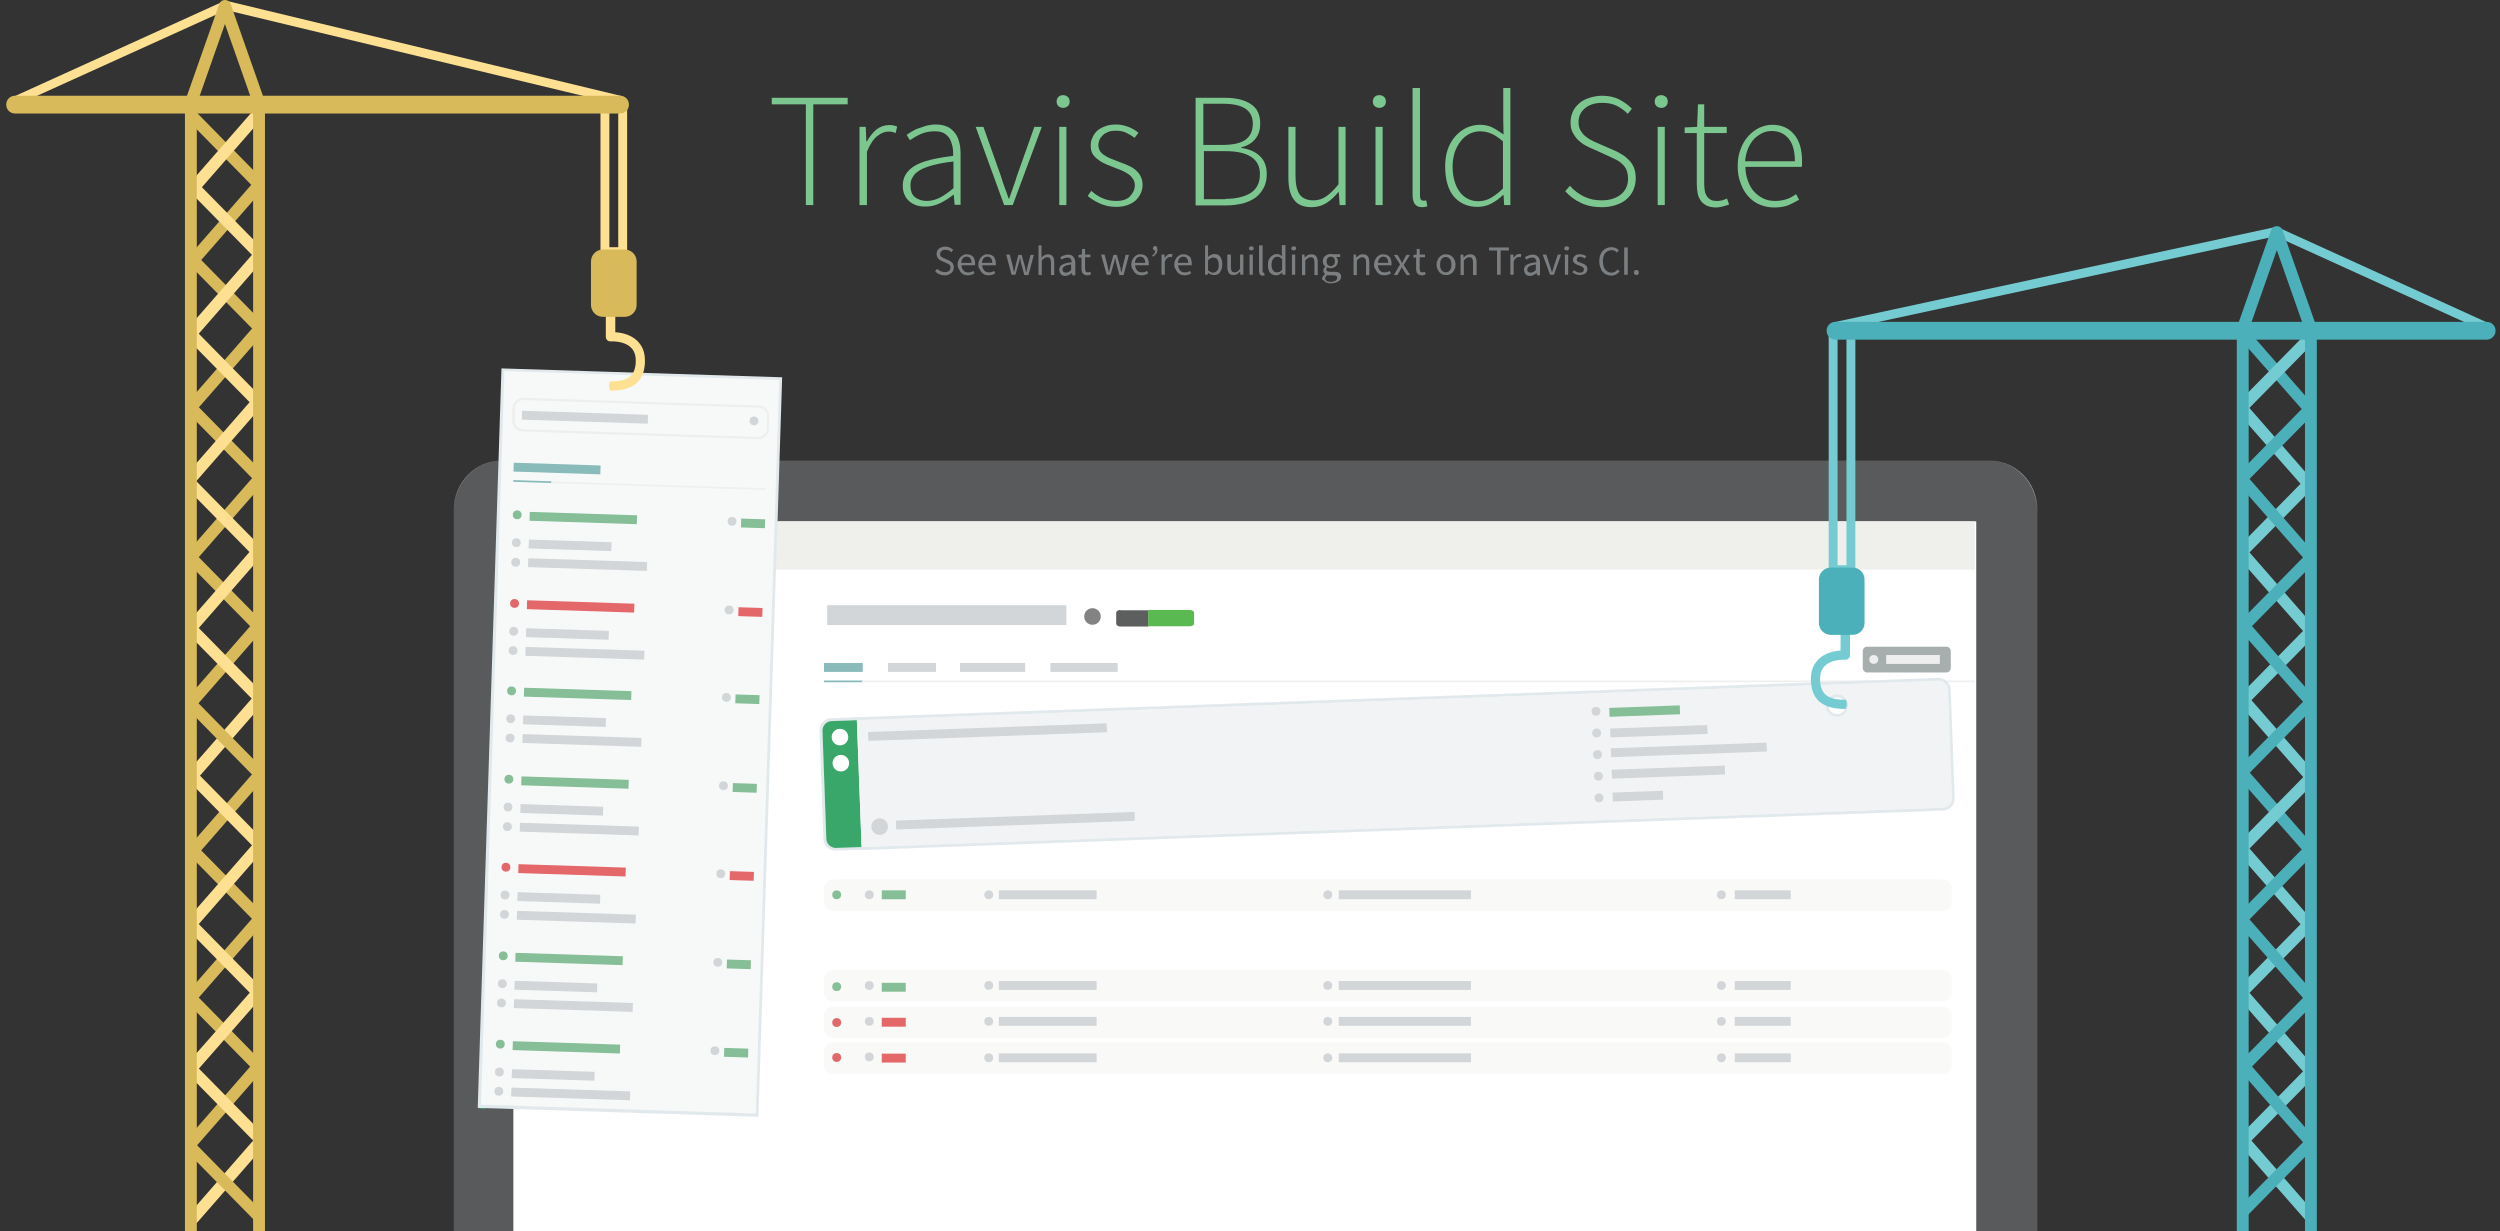 <?xml version="1.0" encoding="utf-8"?>
<!-- Generator: Adobe Illustrator 18.1.1, SVG Export Plug-In . SVG Version: 6.00 Build 0)  -->
<svg version="1.1" id="Layer_1" xmlns="http://www.w3.org/2000/svg" xmlns:xlink="http://www.w3.org/1999/xlink" x="0px" y="0px"
	 viewBox="0 0 843.5 415.5" enable-background="new 0 0 843.5 415.5" xml:space="preserve">
<rect x="0" y="0" width="843.5" height="415.5" fill="#333333" stroke="none"/>
<path fill="#595A5C" d="M173.2,175.9h493.6v239.6h20.6V172.7c0-9.5-7.1-17.3-15.9-17.3H169c-8.8,0-15.9,7.7-15.9,17.3v242.7h20.2
	V175.9z"/>
<rect x="173.2" y="175.9" fill="#FFFFFF" width="493.6" height="239.6"/>
<g>
	<rect x="173.3" y="175.9" fill="#EFEFEC" width="493" height="16.3"/>
</g>
<g>
	<path fill="#F9F9F8" d="M658.5,304.2c0,1.7-1.4,3.1-3.1,3.1H281.1c-1.7,0-3.1-1.4-3.1-3.1v-4.4c0-1.7,1.4-3.1,3.1-3.1h374.3
		c1.7,0,3.1,1.4,3.1,3.1V304.2z"/>
</g>
<g>
	<path fill="#F9F9F8" d="M658.5,334.8c0,1.7-1.4,3.1-3.1,3.1H281.1c-1.7,0-3.1-1.4-3.1-3.1v-4.4c0-1.7,1.4-3.1,3.1-3.1h374.3
		c1.7,0,3.1,1.4,3.1,3.1V334.8z"/>
</g>
<g>
	<path fill="#F9F9F8" d="M658.5,347.1c0,1.7-1.4,3.1-3.1,3.1H281.1c-1.7,0-3.1-1.4-3.1-3.1v-4.4c0-1.7,1.4-3.1,3.1-3.1h374.3
		c1.7,0,3.1,1.4,3.1,3.1V347.1z"/>
</g>
<g>
	<path fill="#F9F9F8" d="M658.5,359.2c0,1.7-1.4,3.1-3.1,3.1H281.1c-1.7,0-3.1-1.4-3.1-3.1v-4.4c0-1.7,1.4-3.1,3.1-3.1h374.3
		c1.7,0,3.1,1.4,3.1,3.1V359.2z"/>
</g>
<g>
	<rect x="214.4" y="182.8" fill="#A2A1A2" width="8.1" height="3"/>
</g>
<g>
	<rect x="178" y="181.5" fill="#A2A1A2" width="29.7" height="5.6"/>
</g>
<g>
	<rect x="249.1" y="182.8" fill="#A2A1A2" width="8.1" height="3"/>
</g>
<g>
	<rect x="229.8" y="182.8" fill="#A2A1A2" width="12.1" height="3"/>
</g>
<g>
	<rect x="278" y="223.7" fill="#89BBBA" width="13.1" height="3"/>
</g>
<g>
	<rect x="299.6" y="223.7" fill="#D2D6D8" width="16.2" height="3"/>
</g>
<g>
	<rect x="323.9" y="223.7" fill="#D2D6D8" width="22" height="3"/>
</g>
<g>
	<rect x="354.4" y="223.7" fill="#D2D6D8" width="22.7" height="3"/>
</g>
<g>
	<rect x="278" y="229.6" fill="#89BBBA" width="13.1" height="0.6"/>
</g>
<g>
	<rect x="290.8" y="229.6" fill="#F0EFEF" width="375.5" height="0.6"/>
</g>
<g>
	<circle fill="#86BE97" cx="282.3" cy="332.9" r="1.5"/>
</g>
<g>
	<circle fill="#E46769" cx="282.3" cy="345" r="1.5"/>
</g>
<g>
	<circle fill="#E46769" cx="282.3" cy="356.8" r="1.5"/>
</g>
<g>
	<circle fill="#86BE97" cx="282.3" cy="301.9" r="1.5"/>
</g>
<g>
	<circle fill="#D2D6D8" cx="293.3" cy="301.9" r="1.5"/>
</g>
<g>
	<g>
		<rect x="337" y="300.4" fill="#D2D6D8" width="33" height="3"/>
	</g>
	<g>
		<circle fill="#D2D6D8" cx="333.6" cy="301.9" r="1.5"/>
	</g>
</g>
<g>
	<g>
		<rect x="451.7" y="300.4" fill="#D2D6D8" width="44.6" height="3"/>
	</g>
	<g>
		<circle fill="#D2D6D8" cx="448" cy="301.9" r="1.5"/>
	</g>
</g>
<g>
	<g>
		<rect x="585.3" y="300.4" fill="#D2D6D8" width="18.9" height="3"/>
	</g>
	<g>
		<circle fill="#D2D6D8" cx="580.8" cy="301.9" r="1.5"/>
	</g>
</g>
<g>
	<g>
		<rect x="337" y="331" fill="#D2D6D8" width="33" height="3"/>
	</g>
	<g>
		<circle fill="#D2D6D8" cx="333.6" cy="332.5" r="1.5"/>
	</g>
</g>
<g>
	<g>
		<rect x="451.7" y="331" fill="#D2D6D8" width="44.6" height="3"/>
	</g>
	<g>
		<circle fill="#D2D6D8" cx="448" cy="332.5" r="1.5"/>
	</g>
</g>
<g>
	<g>
		<rect x="585.3" y="331" fill="#D2D6D8" width="18.9" height="3"/>
	</g>
	<g>
		<circle fill="#D2D6D8" cx="580.8" cy="332.5" r="1.5"/>
	</g>
</g>
<g>
	<g>
		<rect x="337" y="343.1" fill="#D2D6D8" width="33" height="3"/>
	</g>
	<g>
		<circle fill="#D2D6D8" cx="333.6" cy="344.6" r="1.5"/>
	</g>
</g>
<g>
	<g>
		<rect x="451.7" y="343.1" fill="#D2D6D8" width="44.6" height="3"/>
	</g>
	<g>
		<circle fill="#D2D6D8" cx="448" cy="344.6" r="1.5"/>
	</g>
</g>
<g>
	<g>
		<rect x="585.3" y="343.1" fill="#D2D6D8" width="18.9" height="3"/>
	</g>
	<g>
		<circle fill="#D2D6D8" cx="580.8" cy="344.6" r="1.5"/>
	</g>
</g>
<g>
	<g>
		<rect x="337" y="355.4" fill="#D2D6D8" width="33" height="3"/>
	</g>
	<g>
		<circle fill="#D2D6D8" cx="333.6" cy="356.9" r="1.5"/>
	</g>
</g>
<g>
	<g>
		<rect x="451.7" y="355.4" fill="#D2D6D8" width="44.6" height="3"/>
	</g>
	<g>
		<circle fill="#D2D6D8" cx="448" cy="356.9" r="1.5"/>
	</g>
</g>
<g>
	<g>
		<rect x="585.3" y="355.4" fill="#D2D6D8" width="18.9" height="3"/>
	</g>
	<g>
		<circle fill="#D2D6D8" cx="580.8" cy="356.9" r="1.5"/>
	</g>
</g>
<g>
	<circle fill="#838383" cx="368.6" cy="208" r="2.8"/>
</g>
<g>
	<circle fill="#D2D6D8" cx="293.3" cy="332.5" r="1.5"/>
</g>
<g>
	<circle fill="#D2D6D8" cx="293.3" cy="344.6" r="1.5"/>
</g>
<g>
	<circle fill="#D2D6D8" cx="293.3" cy="356.6" r="1.5"/>
</g>
<g>
	<rect x="297.5" y="355.5" fill="#E46769" width="8.1" height="3"/>
</g>
<g>
	<rect x="297.5" y="343.4" fill="#E46769" width="8.1" height="3"/>
</g>
<g>
	<rect x="297.5" y="331.6" fill="#86BE97" width="8.1" height="3"/>
</g>
<g>
	<rect x="297.5" y="300.4" fill="#86BE97" width="8.1" height="3"/>
</g>
<g>
	<path fill="#A7AEAE" d="M658.2,225.4c0,0.8-0.7,1.5-1.5,1.5h-26.7c-0.8,0-1.5-0.7-1.5-1.5v-5.7c0-0.9,0.7-1.5,1.5-1.5h26.7
		c0.8,0,1.5,0.7,1.5,1.5V225.4z"/>
</g>
<g>
	<g>
		
			<rect x="167.7" y="167.7" transform="matrix(1 3.205648e-02 -3.205648e-02 1 5.907 -5.316)" fill="#3AA76A" width="2.1" height="27.8"/>
	</g>
	<g>
		
			<rect x="166.7" y="197.3" transform="matrix(1 3.205648e-02 -3.205648e-02 1 6.857 -5.27)" fill="#DB4342" width="2.1" height="27.8"/>
	</g>
	<g>
		
			<rect x="163.9" y="286.7" transform="matrix(1 3.205648e-02 -3.205648e-02 1 9.719 -5.133)" fill="#DB4342" width="2.1" height="27.8"/>
	</g>
	<g>
		
			<rect x="165.8" y="227.1" transform="matrix(1 3.205648e-02 -3.205648e-02 1 7.811 -5.224)" fill="#3AA76A" width="2.1" height="27.8"/>
	</g>
	<g>
		
			<rect x="164.8" y="257.1" transform="matrix(1 3.205648e-02 -3.205648e-02 1 8.771 -5.178)" fill="#3AA76A" width="2.1" height="27.8"/>
	</g>
	<g>
		
			<rect x="162.9" y="316.1" transform="matrix(1 3.205648e-02 -3.205648e-02 1 10.663 -5.087)" fill="#3AA76A" width="2.1" height="27.8"/>
	</g>
	<g>
		
			<rect x="162" y="346.1" transform="matrix(1 3.205648e-02 -3.205648e-02 1 11.623 -5.041)" fill="#3AA76A" width="2.1" height="27.8"/>
	</g>
	<g>
		
			<rect x="165.7" y="126.2" transform="matrix(1 3.205648e-02 -3.205648e-02 1 8.139 -6.686)" fill="#F7F9F9" width="93.8" height="248.6"/>
		<path fill="#E2E9EC" d="M255.9,376.8l-0.5,0l-94.2-3l0-0.5l8-249l94.7,3L255.9,376.8z M162.3,372.7l92.7,3l7.9-247.5l-92.7-3
			L162.3,372.7z"/>
	</g>
	<g>
		
			<rect x="178.3" y="182.4" transform="matrix(1 3.205648e-02 -3.205648e-02 1 5.993 -6.069)" fill="#D2D6D8" width="27.9" height="3"/>
	</g>
	<g>
		
			<rect x="176" y="139.2" transform="matrix(1 3.205648e-02 -3.205648e-02 1 4.61 -6.253)" fill="#D2D6D8" width="42.5" height="3"/>
	</g>
	<g>
		
			<rect x="178.6" y="173.2" transform="matrix(1 3.205648e-02 -3.205648e-02 1 5.699 -6.217)" fill="#86BE97" width="36.2" height="3"/>
	</g>
	<g>
		
			<rect x="249.9" y="175" transform="matrix(1 3.205648e-02 -3.205648e-02 1 5.788 -8.051)" fill="#86BE97" width="8.1" height="3"/>
	</g>
	<g>
		
			<rect x="178.1" y="188.9" transform="matrix(1 3.205648e-02 -3.205648e-02 1 6.204 -6.255)" fill="#D2D6D8" width="40.1" height="3"/>
	</g>
	<g>
		
			<rect x="173.2" y="156.5" transform="matrix(1 3.205648e-02 -3.205648e-02 1 5.16 -5.942)" fill="#89BBBA" width="29.3" height="3"/>
	</g>
	<g>
		
			<rect x="173.1" y="162.1" transform="matrix(1 3.205648e-02 -3.205648e-02 1 5.3 -5.675)" fill="#89BBBA" width="13.1" height="0.6"/>
	</g>
	<g>
		
			<rect x="185.8" y="163.5" transform="matrix(1 3.205648e-02 -3.205648e-02 1 5.365 -7.031)" fill="#F0EFEF" width="72.4" height="0.6"/>
	</g>
	<g>
		<circle fill="#86BE97" cx="174.5" cy="173.7" r="1.5"/>
	</g>
	<g>
		<circle fill="#D2D6D8" cx="174.2" cy="183.1" r="1.5"/>
	</g>
	<g>
		<circle fill="#D2D6D8" cx="247" cy="175.9" r="1.5"/>
	</g>
	<g>
		<circle fill="#D2D6D8" cx="254.4" cy="142" r="1.5"/>
	</g>
	<g>
		<circle fill="#D2D6D8" cx="174" cy="189.7" r="1.5"/>
	</g>
	<g>
		
			<rect x="176.4" y="241.7" transform="matrix(1 3.205648e-02 -3.205648e-02 1 7.895 -5.977)" fill="#D2D6D8" width="27.9" height="3"/>
	</g>
	<g>
		
			<rect x="176.7" y="232.5" transform="matrix(1 3.205648e-02 -3.205648e-02 1 7.601 -6.125)" fill="#86BE97" width="36.2" height="3"/>
	</g>
	<g>
		
			<rect x="248" y="234.3" transform="matrix(1 3.205648e-02 -3.205648e-02 1 7.689 -7.959)" fill="#86BE97" width="8.1" height="3"/>
	</g>
	<g>
		
			<rect x="176.2" y="248.2" transform="matrix(1 3.205648e-02 -3.205648e-02 1 8.106 -6.163)" fill="#D2D6D8" width="40.1" height="3"/>
	</g>
	<g>
		<circle fill="#86BE97" cx="172.6" cy="233.1" r="1.5"/>
	</g>
	<g>
		<circle fill="#D2D6D8" cx="172.3" cy="242.5" r="1.5"/>
	</g>
	<g>
		<circle fill="#D2D6D8" cx="245.1" cy="235.3" r="1.5"/>
	</g>
	<g>
		<circle fill="#D2D6D8" cx="172.1" cy="249" r="1.5"/>
	</g>
	<g>
		
			<rect x="175.5" y="271.6" transform="matrix(1 3.205648e-02 -3.205648e-02 1 8.852 -5.931)" fill="#D2D6D8" width="27.9" height="3"/>
	</g>
	<g>
		
			<rect x="175.8" y="262.4" transform="matrix(1 3.205648e-02 -3.205648e-02 1 8.558 -6.08)" fill="#86BE97" width="36.2" height="3"/>
	</g>
	<g>
		
			<rect x="247.1" y="264.2" transform="matrix(1 3.205648e-02 -3.205648e-02 1 8.646 -7.913)" fill="#86BE97" width="8.1" height="3"/>
	</g>
	<g>
		
			<rect x="175.3" y="278.1" transform="matrix(1 3.205648e-02 -3.205648e-02 1 9.063 -6.117)" fill="#D2D6D8" width="40.1" height="3"/>
	</g>
	<g>
		<circle fill="#86BE97" cx="171.7" cy="262.9" r="1.5"/>
	</g>
	<g>
		<circle fill="#D2D6D8" cx="171.4" cy="272.3" r="1.5"/>
	</g>
	<g>
		<circle fill="#D2D6D8" cx="244.1" cy="265.1" r="1.5"/>
	</g>
	<g>
		<circle fill="#D2D6D8" cx="171.2" cy="278.9" r="1.5"/>
	</g>
	<g>
		
			<rect x="174.5" y="301.3" transform="matrix(1 3.205648e-02 -3.205648e-02 1 9.802 -5.886)" fill="#D2D6D8" width="27.9" height="3"/>
	</g>
	<g>
		
			<rect x="174.8" y="292" transform="matrix(1 3.205648e-02 -3.205648e-02 1 9.508 -6.034)" fill="#E46769" width="36.2" height="3"/>
	</g>
	<g>
		
			<rect x="246.1" y="293.9" transform="matrix(1 3.205648e-02 -3.205648e-02 1 9.597 -7.867)" fill="#E46769" width="8.1" height="3"/>
	</g>
	<g>
		
			<rect x="174.3" y="307.8" transform="matrix(1 3.205648e-02 -3.205648e-02 1 10.013 -6.071)" fill="#D2D6D8" width="40.1" height="3"/>
	</g>
	<g>
		<circle fill="#E46769" cx="170.7" cy="292.6" r="1.5"/>
	</g>
	<g>
		<circle fill="#D2D6D8" cx="170.4" cy="302" r="1.5"/>
	</g>
	<g>
		<circle fill="#D2D6D8" cx="243.2" cy="294.8" r="1.5"/>
	</g>
	<g>
		<circle fill="#D2D6D8" cx="170.2" cy="308.5" r="1.5"/>
	</g>
	<g>
		
			<rect x="177.4" y="212.3" transform="matrix(1 3.205648e-02 -3.205648e-02 1 6.95 -6.023)" fill="#D2D6D8" width="27.9" height="3"/>
	</g>
	<g>
		
			<rect x="177.7" y="203" transform="matrix(1 3.205648e-02 -3.205648e-02 1 6.656 -6.171)" fill="#E46769" width="36.2" height="3"/>
	</g>
	<g>
		
			<rect x="249" y="204.9" transform="matrix(1 3.205648e-02 -3.205648e-02 1 6.745 -8.005)" fill="#E46769" width="8.1" height="3"/>
	</g>
	<g>
		
			<rect x="177.2" y="218.8" transform="matrix(1 3.205648e-02 -3.205648e-02 1 7.161 -6.208)" fill="#D2D6D8" width="40.1" height="3"/>
	</g>
	<g>
		<circle fill="#E46769" cx="173.6" cy="203.6" r="1.5"/>
	</g>
	<g>
		<circle fill="#D2D6D8" cx="173.3" cy="213" r="1.5"/>
	</g>
	<g>
		<circle fill="#D2D6D8" cx="246" cy="205.8" r="1.5"/>
	</g>
	<g>
		<circle fill="#D2D6D8" cx="173.1" cy="219.5" r="1.5"/>
	</g>
	<g>
		
			<rect x="173.5" y="331.2" transform="matrix(1 3.205648e-02 -3.205648e-02 1 10.759 -5.839)" fill="#D2D6D8" width="27.9" height="3"/>
	</g>
	<g>
		
			<rect x="173.8" y="321.9" transform="matrix(1 3.205648e-02 -3.205648e-02 1 10.465 -5.988)" fill="#86BE97" width="36.2" height="3"/>
	</g>
	<g>
		
			<rect x="245.1" y="323.7" transform="matrix(1 3.205648e-02 -3.205648e-02 1 10.553 -7.821)" fill="#86BE97" width="8.1" height="3"/>
	</g>
	<g>
		
			<rect x="173.3" y="337.6" transform="matrix(1 3.205648e-02 -3.205648e-02 1 10.97 -6.025)" fill="#D2D6D8" width="40.1" height="3"/>
	</g>
	<g>
		<circle fill="#86BE97" cx="169.8" cy="322.5" r="1.5"/>
	</g>
	<g>
		<circle fill="#D2D6D8" cx="169.5" cy="331.9" r="1.5"/>
	</g>
	<g>
		<circle fill="#D2D6D8" cx="242.2" cy="324.7" r="1.5"/>
	</g>
	<g>
		<circle fill="#D2D6D8" cx="169.2" cy="338.4" r="1.5"/>
	</g>
	<g>
		
			<rect x="172.6" y="361" transform="matrix(1 3.205648e-02 -3.205648e-02 1 11.714 -5.793)" fill="#D2D6D8" width="27.9" height="3"/>
	</g>
	<g>
		
			<rect x="172.9" y="351.7" transform="matrix(1 3.205648e-02 -3.205648e-02 1 11.42 -5.942)" fill="#86BE97" width="36.2" height="3"/>
	</g>
	<g>
		
			<rect x="244.2" y="353.5" transform="matrix(1 3.205648e-02 -3.205648e-02 1 11.508 -7.775)" fill="#86BE97" width="8.1" height="3"/>
	</g>
	<g>
		
			<rect x="172.4" y="367.4" transform="matrix(1 3.205648e-02 -3.205648e-02 1 11.925 -5.979)" fill="#D2D6D8" width="40.1" height="3"/>
	</g>
	<g>
		<circle fill="#86BE97" cx="168.8" cy="352.3" r="1.5"/>
	</g>
	<g>
		<circle fill="#D2D6D8" cx="168.5" cy="361.7" r="1.5"/>
	</g>
	<g>
		<circle fill="#D2D6D8" cx="241.2" cy="354.5" r="1.5"/>
	</g>
	<g>
		<circle fill="#D2D6D8" cx="168.3" cy="368.2" r="1.5"/>
	</g>
	<g>
		<g>
			<path fill="#EEEEEF" d="M255.8,148.2l-79.6-2.6c-1.9-0.1-3.4-1.7-3.4-3.6l0.1-4.4c0.1-1.9,1.7-3.4,3.6-3.4l79.6,2.6
				c1.9,0.1,3.4,1.7,3.4,3.6l-0.1,4.4C259.4,146.7,257.7,148.2,255.8,148.2z M176.6,135c-1.5,0-2.7,1.1-2.8,2.6l-0.1,4.4
				c0,1.5,1.1,2.7,2.6,2.8l79.6,2.6c1.5,0,2.7-1.1,2.8-2.6l0.1-4.4c0-1.5-1.1-2.7-2.6-2.8L176.6,135z"/>
		</g>
	</g>
</g>
<g>
	<rect x="636.4" y="221" fill="#EEEEEF" width="18.1" height="3"/>
</g>
<g>
	<circle fill="#EEEEEF" cx="632.2" cy="222.5" r="1.5"/>
</g>
<g>
	<path fill="#5D5E5E" d="M378,205.8c-0.7,0-1.4,0.4-1.4,1v3.6c0,0.5,0.6,1,1.4,1h9.5v-5.5H378z"/>
</g>
<g>
	<path fill="#5BB951" d="M402.9,210.4v-3.6c0-0.5-0.6-1-1.4-1h-14.1v5.5h14.1C402.3,211.3,402.9,210.9,402.9,210.4z"/>
</g>
<g>
	<rect x="279.1" y="204.2" fill="#D2D6D8" width="80.7" height="6.7"/>
</g>
<g>
	<g>
		<g>
			<path fill="#F7F9F9" d="M281.9,286.6c-1.9,0-3.5-1.6-3.6-3.5l-1.3-36.6c0-1,0.3-1.9,1-2.6c0.7-0.7,1.5-1.1,2.5-1.1l9.2-0.3
				l1.6,43.8L281.9,286.6z"/>
		</g>
		<g>
			<path fill="#E2E9EC" d="M289.1,243l1.6,42.8l-8.7,0.3c0,0-0.1,0-0.1,0c-1.6,0-3-1.3-3.1-3l-1.3-36.6c-0.1-1.7,1.3-3.1,3-3.2
				L289.1,243 M290.1,242l-1,0l-8.7,0.3c-2.3,0.1-4,2-3.9,4.2l1.3,36.6c0.1,2.2,1.9,3.9,4.1,3.9c0,0,0.1,0,0.1,0l8.7-0.3l1,0l0-1
				l-1.6-42.8L290.1,242L290.1,242z"/>
		</g>
	</g>
	<g>
		<g>
			<path fill="#F7F9F9" d="M288.6,242.5l365.5-13.3c1.9,0,3.5,1.5,3.6,3.5l1.3,36.6c0,1-0.3,1.9-1,2.6c-0.7,0.7-1.5,1.1-2.5,1.1
				l-365.4,13.3L288.6,242.5z M619.7,234.7c-1.8,0.1-3.3,1.6-3.2,3.5c0.1,1.8,1.5,3.2,3.3,3.2l0.1,0c0.9,0,1.7-0.4,2.3-1.1
				c0.6-0.7,0.9-1.5,0.9-2.4c-0.1-1.8-1.5-3.2-3.3-3.2L619.7,234.7z"/>
		</g>
		<g>
			<path fill="#E2E9EC" d="M654.1,229.7c1.6,0,3,1.3,3.1,3l1.3,36.6c0.1,1.7-1.3,3.1-3,3.2l-364.9,13.3l-1.6-42.8L654,229.7
				C654.1,229.7,654.1,229.7,654.1,229.7 M619.8,241.9c0,0,0.1,0,0.1,0c2.1-0.1,3.8-1.9,3.7-4c-0.1-2.1-1.8-3.7-3.8-3.7
				c0,0-0.1,0-0.1,0c-2.1,0.1-3.8,1.9-3.7,4C616,240.3,617.7,241.9,619.8,241.9 M654.1,228.7c0,0-0.1,0-0.1,0L289.1,242l-1,0l0,1
				l1.6,42.8l0,1l1,0l364.9-13.3c2.3-0.1,4-2,3.9-4.2l-1.3-36.6C658.1,230.5,656.3,228.7,654.1,228.7L654.1,228.7z M619.8,240.9
				c-1.5,0-2.8-1.2-2.8-2.7c0-0.8,0.2-1.5,0.8-2c0.5-0.6,1.2-0.9,2-0.9l0.1,0c1.5,0,2.8,1.2,2.8,2.7c0.1,1.6-1.2,2.9-2.7,2.9
				L619.8,240.9L619.8,240.9z"/>
		</g>
	</g>
</g>
<g>
	<g>
		<path fill="#3AA76A" d="M280.5,243.3c-1.7,0.1-3,1.5-3,3.2l1.3,36.6c0.1,1.7,1.5,3,3.2,3l8.7-0.3l-1.6-42.8L280.5,243.3z"/>
	</g>
	<g>
		<path fill="#F1F3F4" d="M657.2,232.7c-0.1-1.7-1.5-3-3.2-3L289.1,243l1.6,42.8l364.9-13.3c1.7-0.1,3-1.5,3-3.2L657.2,232.7z
			 M619.9,241.9c-2.1,0.1-3.9-1.6-4-3.7c-0.1-2.1,1.6-3.9,3.7-4c2.1-0.1,3.9,1.6,4,3.7C623.7,240,622.1,241.8,619.9,241.9z"/>
	</g>
	<g>
		
			<rect x="543.2" y="238.5" transform="matrix(0.999 -3.633185e-02 3.633185e-02 0.999 -8.354 20.327)" fill="#86BE97" width="23.8" height="3"/>
	</g>
	<g>
		
			<rect x="544" y="259.1" transform="matrix(0.999 -3.633185e-02 3.633185e-02 0.999 -9.095 20.629)" fill="#D2D6D8" width="38.2" height="3"/>
	</g>
	<g>
		
			<rect x="544.3" y="267.2" transform="matrix(0.999 -3.633185e-02 3.633185e-02 0.999 -9.396 20.26)" fill="#D2D6D8" width="17" height="3"/>
	</g>
	<g>
		
			<rect x="543.7" y="251.6" transform="matrix(0.999 -3.633185e-02 3.633185e-02 0.999 -8.819 20.876)" fill="#D2D6D8" width="52.6" height="3"/>
	</g>
	<g>
		
			<rect x="302.4" y="275.5" transform="matrix(0.999 -3.633185e-02 3.633185e-02 0.999 -9.838 12.632)" fill="#D2D6D8" width="80.6" height="3"/>
	</g>
	<g>
		<circle fill="#D2D6D8" cx="538.5" cy="240" r="1.5"/>
	</g>
	<g>
		<circle fill="#D2D6D8" cx="538.7" cy="247.3" r="1.5"/>
	</g>
	<g>
		<circle fill="#D2D6D8" cx="539" cy="254.6" r="1.5"/>
	</g>
	<g>
		<circle fill="#D2D6D8" cx="539.3" cy="261.9" r="1.5"/>
	</g>
	<g>
		<circle fill="#D2D6D8" cx="539.5" cy="269.2" r="1.5"/>
	</g>
	<g>
		<circle fill="#D2D6D8" cx="296.8" cy="278.9" r="2.8"/>
	</g>
	<g>
		<circle fill="#FFFFFF" cx="283.4" cy="248.7" r="2.8"/>
	</g>
	<g>
		<circle fill="#FFFFFF" cx="283.7" cy="257.5" r="2.8"/>
	</g>
	<g>
		
			<rect x="543.5" y="245.3" transform="matrix(0.999 -3.633185e-02 3.633185e-02 0.999 -8.597 20.504)" fill="#D2D6D8" width="32.8" height="3"/>
	</g>
	<g>
		
			<rect x="293" y="245.6" transform="matrix(0.999 -3.633185e-02 3.633185e-02 0.999 -8.756 12.271)" fill="#D2D6D8" width="80.6" height="3"/>
	</g>
</g>
<g>
	<path fill="#FFFFFF" stroke="#BFE5E8" stroke-linecap="round" stroke-linejoin="round" stroke-miterlimit="10" d="M580.5,207.8"/>
</g>
<g>
	<path fill="#FFFFFF" stroke="#BFE5E8" stroke-linecap="round" stroke-linejoin="round" stroke-miterlimit="10" d="M580.6,162.1"/>
</g>
<g>
	<path fill="#74CCD2" d="M778.9,165.3c-0.6,0-1.1-0.2-1.5-0.7L756,140.3c-0.7-0.8-0.6-2.1,0.2-2.8c0.8-0.7,2.1-0.6,2.8,0.2
		l21.3,24.4c0.7,0.8,0.6,2.1-0.2,2.8C779.8,165.1,779.3,165.3,778.9,165.3z"/>
</g>
<g>
	<path fill="#74CCD2" d="M778.9,214c-0.6,0-1.1-0.2-1.5-0.7L756,189c-0.7-0.8-0.6-2.1,0.2-2.8c0.8-0.7,2.1-0.6,2.8,0.2l21.3,24.4
		c0.7,0.8,0.6,2.1-0.2,2.8C779.8,213.9,779.3,214,778.9,214z"/>
</g>
<g>
	<path fill="#74CCD2" d="M778.9,263.2c-0.6,0-1.1-0.2-1.5-0.7L756,238.1c-0.7-0.8-0.6-2.1,0.2-2.8c0.8-0.7,2.1-0.6,2.8,0.2
		l21.3,24.4c0.7,0.8,0.6,2.1-0.2,2.8C779.8,263,779.3,263.2,778.9,263.2z"/>
</g>
<g>
	<path fill="#4BB0B9" d="M756.9,162.9c-0.5,0-1-0.2-1.4-0.6c-0.8-0.8-0.8-2,0-2.8l22.6-23c0.8-0.8,2-0.8,2.8,0c0.8,0.8,0.8,2,0,2.8
		l-22.6,23C757.9,162.7,757.4,162.9,756.9,162.9z"/>
</g>
<g>
	<path fill="#74CCD2" d="M756.9,187.7c-0.5,0-1-0.2-1.4-0.6c-0.8-0.8-0.8-2,0-2.8l22.6-23c0.8-0.8,2-0.8,2.8,0c0.8,0.8,0.8,2,0,2.8
		l-22.6,23C757.9,187.5,757.4,187.7,756.9,187.7z"/>
</g>
<g>
	<path fill="#4BB0B9" d="M756.9,213.4c-0.5,0-1-0.2-1.4-0.6c-0.8-0.8-0.8-2,0-2.8l22.6-23c0.8-0.8,2-0.8,2.8,0c0.8,0.8,0.8,2,0,2.8
		l-22.6,23C757.9,213.2,757.4,213.4,756.9,213.4z"/>
</g>
<g>
	<path fill="#74CCD2" d="M756.9,238.2c-0.5,0-1-0.2-1.4-0.6c-0.8-0.8-0.8-2,0-2.8l22.6-23c0.8-0.8,2-0.8,2.8,0c0.8,0.8,0.8,2,0,2.8
		l-22.6,23C757.9,238,757.4,238.2,756.9,238.2z"/>
</g>
<g>
	<path fill="#4BB0B9" d="M756.9,262.1c-0.5,0-1-0.2-1.4-0.6c-0.8-0.8-0.8-2,0-2.8l22.6-23c0.8-0.8,2-0.8,2.8,0c0.8,0.8,0.8,2,0,2.8
		l-22.6,23C757.9,261.9,757.4,262.1,756.9,262.1z"/>
</g>
<g>
	<path fill="#4BB0B9" d="M778.9,189.2c-0.6,0-1.1-0.2-1.5-0.7L756,164.2c-0.7-0.8-0.6-2.1,0.2-2.8c0.8-0.7,2.1-0.6,2.8,0.2
		l21.3,24.4c0.7,0.8,0.6,2.1-0.2,2.8C779.8,189.1,779.3,189.2,778.9,189.2z"/>
</g>
<g>
	<path fill="#4BB0B9" d="M778.9,237.9c-0.6,0-1.1-0.2-1.5-0.7L756,212.9c-0.7-0.8-0.6-2.1,0.2-2.8c0.8-0.7,2.1-0.6,2.8,0.2
		l21.3,24.4c0.7,0.8,0.6,2.1-0.2,2.8C779.8,237.8,779.3,237.9,778.9,237.9z"/>
</g>
<g>
	<path fill="#4BB0B9" d="M778.9,288.2c-0.6,0-1.1-0.2-1.5-0.7L756,263.2c-0.7-0.8-0.6-2.1,0.2-2.8c0.8-0.7,2.1-0.6,2.8,0.2
		l21.3,24.4c0.7,0.8,0.6,2.1-0.2,2.8C779.8,288.1,779.3,288.2,778.9,288.2z"/>
</g>
<g>
	<path fill="#74CCD2" d="M778.9,313.9c-0.6,0-1.1-0.2-1.5-0.7L756,288.9c-0.7-0.8-0.6-2.1,0.2-2.8c0.8-0.7,2.1-0.6,2.8,0.2
		l21.3,24.4c0.7,0.8,0.6,2.1-0.2,2.8C779.8,313.7,779.3,313.9,778.9,313.9z"/>
</g>
<g>
	<path fill="#74CCD2" d="M778.9,362.6c-0.6,0-1.1-0.2-1.5-0.7L756,337.6c-0.7-0.8-0.6-2.1,0.2-2.8c0.8-0.7,2.1-0.6,2.8,0.2
		l21.3,24.4c0.7,0.8,0.6,2.1-0.2,2.8C779.8,362.5,779.3,362.6,778.9,362.6z"/>
</g>
<g>
	<path fill="#74CCD2" d="M778.9,411.8c-0.6,0-1.1-0.2-1.5-0.7L756,386.7c-0.7-0.8-0.6-2.1,0.2-2.8c0.8-0.7,2.1-0.6,2.8,0.2
		l21.3,24.4c0.7,0.8,0.6,2.1-0.2,2.8C779.8,411.6,779.3,411.8,778.9,411.8z"/>
</g>
<g>
	<path fill="#74CCD2" d="M756.9,287.6c-0.5,0-1-0.2-1.4-0.6c-0.8-0.8-0.8-2,0-2.8l22.6-23c0.8-0.8,2-0.8,2.8,0c0.8,0.8,0.8,2,0,2.8
		l-22.6,23C757.9,287.4,757.4,287.6,756.9,287.6z"/>
</g>
<g>
	<path fill="#4BB0B9" d="M756.9,311.5c-0.5,0-1-0.2-1.4-0.6c-0.8-0.8-0.8-2,0-2.8l22.6-23c0.8-0.8,2-0.8,2.8,0c0.8,0.8,0.8,2,0,2.8
		l-22.6,23C757.9,311.3,757.4,311.5,756.9,311.5z"/>
</g>
<g>
	<path fill="#74CCD2" d="M756.9,336.3c-0.5,0-1-0.2-1.4-0.6c-0.8-0.8-0.8-2,0-2.8l22.6-23c0.8-0.8,2-0.8,2.8,0c0.8,0.8,0.8,2,0,2.8
		l-22.6,23C757.9,336.1,757.4,336.3,756.9,336.3z"/>
</g>
<g>
	<path fill="#4BB0B9" d="M756.9,362c-0.5,0-1-0.2-1.4-0.6c-0.8-0.8-0.8-2,0-2.8l22.6-23c0.8-0.8,2-0.8,2.8,0c0.8,0.8,0.8,2,0,2.8
		l-22.6,23C757.9,361.8,757.4,362,756.9,362z"/>
</g>
<g>
	<path fill="#74CCD2" d="M756.9,386.8c-0.5,0-1-0.2-1.4-0.6c-0.8-0.8-0.8-2,0-2.8l22.6-23c0.8-0.8,2-0.8,2.8,0c0.8,0.8,0.8,2,0,2.8
		l-22.6,23C757.9,386.6,757.4,386.8,756.9,386.8z"/>
</g>
<g>
	<path fill="#4BB0B9" d="M756.9,410.7c-0.5,0-1-0.2-1.4-0.6c-0.8-0.8-0.8-2,0-2.8l22.6-23c0.8-0.8,2-0.8,2.8,0c0.8,0.8,0.8,2,0,2.8
		l-22.6,23C757.9,410.5,757.4,410.7,756.9,410.7z"/>
</g>
<g>
	<path fill="#4BB0B9" d="M778.9,337.8c-0.6,0-1.1-0.2-1.5-0.7L756,312.8c-0.7-0.8-0.6-2.1,0.2-2.8c0.8-0.7,2.1-0.6,2.8,0.2
		l21.3,24.4c0.7,0.8,0.6,2.1-0.2,2.8C779.8,337.7,779.3,337.8,778.9,337.8z"/>
</g>
<g>
	<path fill="#4BB0B9" d="M778.9,386.5c-0.6,0-1.1-0.2-1.5-0.7L756,361.5c-0.7-0.8-0.6-2.1,0.2-2.8c0.8-0.7,2.1-0.6,2.8,0.2
		l21.3,24.4c0.7,0.8,0.6,2.1-0.2,2.8C779.8,386.4,779.3,386.5,778.9,386.5z"/>
</g>
<g>
	<path fill="#D8BA5B" d="M65.2,189.1c-0.5,0-0.9-0.2-1.3-0.5c-0.8-0.7-0.9-2-0.2-2.8l21.3-24.4c0.7-0.8,2-0.9,2.8-0.2
		c0.8,0.7,0.9,2,0.2,2.8l-21.3,24.4C66.4,188.9,65.8,189.1,65.2,189.1z"/>
</g>
<g>
	<path fill="#D8BA5B" d="M65.2,238.3c-0.5,0-0.9-0.2-1.3-0.5c-0.8-0.7-0.9-2-0.2-2.8l21.3-24.4c0.7-0.8,2-0.9,2.8-0.2
		c0.8,0.7,0.9,2,0.2,2.8l-21.3,24.4C66.4,238.1,65.8,238.3,65.2,238.3z"/>
</g>
<g>
	<path fill="#FEE092" d="M87.2,188.5c-0.5,0-1-0.2-1.4-0.6l-22.6-23c-0.8-0.8-0.8-2.1,0-2.8c0.8-0.8,2.1-0.8,2.8,0l22.6,23
		c0.8,0.8,0.8,2.1,0,2.8C88.2,188.3,87.7,188.5,87.2,188.5z"/>
</g>
<g>
	<path fill="#D8BA5B" d="M87.2,213.3c-0.5,0-1-0.2-1.4-0.6l-22.6-23c-0.8-0.8-0.8-2.1,0-2.8c0.8-0.8,2.1-0.8,2.8,0l22.6,23
		c0.8,0.8,0.8,2.1,0,2.8C88.2,213.1,87.7,213.3,87.2,213.3z"/>
</g>
<g>
	<path fill="#FEE092" d="M87.2,237.2c-0.5,0-1-0.2-1.4-0.6l-22.6-23c-0.8-0.8-0.8-2.1,0-2.8c0.8-0.8,2.1-0.8,2.8,0l22.6,23
		c0.8,0.8,0.8,2.1,0,2.8C88.2,237,87.7,237.2,87.2,237.2z"/>
</g>
<g>
	<path fill="#FEE092" d="M65.2,213c-0.5,0-0.9-0.2-1.3-0.5c-0.8-0.7-0.9-2-0.2-2.8l21.3-24.4c0.7-0.8,2-0.9,2.8-0.2
		c0.8,0.7,0.9,2,0.2,2.8l-21.3,24.4C66.4,212.8,65.8,213,65.2,213z"/>
</g>
<g>
	<path fill="#D8BA5B" d="M87.2,162.7c-0.5,0-1-0.2-1.4-0.6l-22.6-23c-0.8-0.8-0.8-2.1,0-2.8c0.8-0.8,2.1-0.8,2.8,0l22.6,23
		c0.8,0.8,0.8,2.1,0,2.8C88.2,162.5,87.7,162.7,87.2,162.7z"/>
</g>
<g>
	<path fill="#FEE092" d="M65.2,162.5c-0.5,0-0.9-0.2-1.3-0.5c-0.8-0.7-0.9-2-0.2-2.8l21.3-24.4c0.7-0.8,2-0.9,2.8-0.2
		c0.8,0.7,0.9,2,0.2,2.8l-21.3,24.4C66.4,162.2,65.8,162.5,65.2,162.5z"/>
</g>
<g>
	<path fill="#FEE092" d="M65.2,263.3c-0.5,0-0.9-0.2-1.3-0.5c-0.8-0.7-0.9-2-0.2-2.8l21.3-24.4c0.7-0.8,2-0.9,2.8-0.2
		c0.8,0.7,0.9,2,0.2,2.8l-21.3,24.4C66.4,263.1,65.8,263.3,65.2,263.3z"/>
</g>
<g>
	<path fill="#D8BA5B" d="M65.2,289c-0.5,0-0.9-0.2-1.3-0.5c-0.8-0.7-0.9-2-0.2-2.8l21.3-24.4c0.7-0.8,2-0.9,2.8-0.2
		c0.8,0.7,0.9,2,0.2,2.8l-21.3,24.4C66.4,288.8,65.8,289,65.2,289z"/>
</g>
<g>
	<path fill="#D8BA5B" d="M65.2,337.7c-0.5,0-0.9-0.2-1.3-0.5c-0.8-0.7-0.9-2-0.2-2.8l21.3-24.4c0.7-0.8,2-0.9,2.8-0.2
		c0.8,0.7,0.9,2,0.2,2.8L66.7,337C66.4,337.5,65.8,337.7,65.2,337.7z"/>
</g>
<g>
	<path fill="#D8BA5B" d="M65.2,386.9c-0.5,0-0.9-0.2-1.3-0.5c-0.8-0.7-0.9-2-0.2-2.8l21.3-24.4c0.7-0.8,2-0.9,2.8-0.2
		c0.8,0.7,0.9,2,0.2,2.8l-21.3,24.4C66.4,386.7,65.8,386.9,65.2,386.9z"/>
</g>
<g>
	<path fill="#D8BA5B" d="M87.2,262.7c-0.5,0-1-0.2-1.4-0.6l-22.6-23c-0.8-0.8-0.8-2.1,0-2.8c0.8-0.8,2.1-0.8,2.8,0l22.6,23
		c0.8,0.8,0.8,2.1,0,2.8C88.2,262.5,87.7,262.7,87.2,262.7z"/>
</g>
<g>
	<path fill="#FEE092" d="M87.2,286.6c-0.5,0-1-0.2-1.4-0.6l-22.6-23c-0.8-0.8-0.8-2.1,0-2.8c0.8-0.8,2.1-0.8,2.8,0l22.6,23
		c0.8,0.8,0.8,2.1,0,2.8C88.2,286.4,87.7,286.6,87.2,286.6z"/>
</g>
<g>
	<path fill="#D8BA5B" d="M87.2,311.4c-0.5,0-1-0.2-1.4-0.6l-22.6-23c-0.8-0.8-0.8-2.1,0-2.8c0.8-0.8,2.1-0.8,2.8,0l22.6,23
		c0.8,0.8,0.8,2.1,0,2.8C88.2,311.2,87.7,311.4,87.2,311.4z"/>
</g>
<g>
	<path fill="#FEE092" d="M87.2,337.1c-0.5,0-1-0.2-1.4-0.6l-22.6-23c-0.8-0.8-0.8-2.1,0-2.8c0.8-0.8,2.1-0.8,2.8,0l22.6,23
		c0.8,0.8,0.8,2.1,0,2.8C88.2,336.9,87.7,337.1,87.2,337.1z"/>
</g>
<g>
	<path fill="#D8BA5B" d="M87.2,361.9c-0.5,0-1-0.2-1.4-0.6l-22.6-23c-0.8-0.8-0.8-2.1,0-2.8c0.8-0.8,2.1-0.8,2.8,0l22.6,23
		c0.8,0.8,0.8,2.1,0,2.8C88.2,361.7,87.7,361.9,87.2,361.9z"/>
</g>
<g>
	<path fill="#FEE092" d="M87.2,385.8c-0.5,0-1-0.2-1.4-0.6l-22.6-23c-0.8-0.8-0.8-2.1,0-2.8c0.8-0.8,2.1-0.8,2.8,0l22.6,23
		c0.8,0.8,0.8,2.1,0,2.8C88.2,385.6,87.7,385.8,87.2,385.8z"/>
</g>
<g>
	<path fill="#FEE092" d="M65.2,312.9c-0.5,0-0.9-0.2-1.3-0.5c-0.8-0.7-0.9-2-0.2-2.8l21.3-24.4c0.7-0.8,2-0.9,2.8-0.2
		c0.8,0.7,0.9,2,0.2,2.8l-21.3,24.4C66.4,312.7,65.8,312.9,65.2,312.9z"/>
</g>
<g>
	<path fill="#FEE092" d="M65.2,361.6c-0.5,0-0.9-0.2-1.3-0.5c-0.8-0.7-0.9-2-0.2-2.8L85.1,334c0.7-0.8,2-0.9,2.8-0.2
		c0.8,0.7,0.9,2,0.2,2.8L66.7,361C66.4,361.4,65.8,361.6,65.2,361.6z"/>
</g>
<g>
	<path fill="#FEE092" d="M65.2,413c-0.5,0-0.9-0.2-1.3-0.5c-0.8-0.7-0.9-2-0.2-2.8l21.3-24.4c0.7-0.8,2-0.9,2.8-0.2
		c0.8,0.7,0.9,2,0.2,2.8l-21.3,24.4C66.4,412.7,65.8,413,65.2,413z"/>
</g>
<g>
	<path fill="#D8BA5B" d="M87.2,412.3c-0.5,0-1-0.2-1.4-0.6l-22.6-23c-0.8-0.8-0.8-2.1,0-2.8c0.8-0.8,2.1-0.8,2.8,0l22.6,23
		c0.8,0.8,0.8,2.1,0,2.8C88.2,412.1,87.7,412.3,87.2,412.3z"/>
</g>
<g>
	<path fill="#74CCD2" d="M624.5,193.7h-6c-0.8,0-1.5-0.7-1.5-1.5v-80.6c0-0.8,0.7-1.5,1.5-1.5s1.5,0.7,1.5,1.5v79.1h3v-79.1
		c0-0.8,0.7-1.5,1.5-1.5s1.5,0.7,1.5,1.5v80.6C626,193,625.3,193.7,624.5,193.7z"/>
</g>
<g>
	<path fill="#4BB0B9" d="M778.9,139.6c-0.6,0-1.1-0.2-1.5-0.7L756,114.6c-0.7-0.8-0.6-2.1,0.2-2.8c0.8-0.7,2.1-0.6,2.8,0.2
		l21.3,24.4c0.7,0.8,0.6,2.1-0.2,2.8C779.8,139.4,779.3,139.6,778.9,139.6z"/>
</g>
<g>
	<path fill="#74CCD2" d="M756.9,138.9c-0.5,0-1-0.2-1.4-0.6c-0.8-0.8-0.8-2,0-2.8l22.6-23c0.8-0.8,2-0.8,2.8,0c0.8,0.8,0.8,2,0,2.8
		l-22.6,23C757.9,138.7,757.4,138.9,756.9,138.9z"/>
</g>
<g>
	<path fill="#74CCD2" d="M839.2,112c-0.2,0-0.4,0-0.6-0.1l-70.8-32.2l-148.3,32c-0.8,0.2-1.6-0.3-1.8-1.2c-0.2-0.8,0.3-1.6,1.2-1.8
		l148.8-32.1c0.3-0.1,0.6,0,0.9,0.1l71.2,32.4c0.8,0.3,1.1,1.2,0.7,2C840.3,111.7,839.8,112,839.2,112z"/>
</g>
<g>
	<path fill="#74CCD2" d="M622.6,210.1c-0.9,0-1.6,0.7-1.6,1.6v7.8c-1.9,0.1-5.1,0.7-7.3,2.8c-1.8,1.7-2.7,3.9-2.7,6.7
		c0,0.7,0,1.3,0.1,1.9c0.4,3.7,2.2,5.8,4.4,6.9c2.3,1.2,5,1.4,7.2,1.4c0.3-0.6,0.5-1.3,0.4-2c0-0.4-0.1-0.8-0.3-1.1
		c-2.6,0-4.8-0.3-6.3-1.3c-1.2-0.8-2-2.1-2.3-4.1c-0.1-0.5-0.1-1.1-0.1-1.7c0-1.9,0.6-3.4,1.7-4.4c2.4-2.3,6.6-2,6.7-2
		c0.4,0,0.9-0.1,1.2-0.4c0.3-0.3,0.5-0.7,0.5-1.1v-9.3C624.1,210.8,623.4,210.1,622.6,210.1z"/>
</g>
<g>
	<path fill="#4BB0B9" d="M629.1,210.2c0,2.2-1.8,4-4,4h-7.4c-2.2,0-4-1.8-4-4v-14.7c0-2.2,1.8-4,4-4h7.4c2.2,0,4,1.8,4,4V210.2z"/>
</g>
<g>
	<path fill="#4BB0B9" d="M839,114.6H619.3c-1.7,0-3-1.3-3-3s1.3-3,3-3H839c1.7,0,3,1.3,3,3S840.6,114.6,839,114.6z"/>
</g>
<g>
	<path fill="#FEE092" d="M210.1,86.3h-6c-0.8,0-1.5-0.7-1.5-1.5V35.3c0-0.8,0.7-1.5,1.5-1.5s1.5,0.7,1.5,1.5v48.1h3V35.3
		c0-0.8,0.7-1.5,1.5-1.5s1.5,0.7,1.5,1.5v49.6C211.6,85.7,210.9,86.3,210.1,86.3z"/>
</g>
<g>
	<path fill="#D8BA5B" d="M65.2,89.8c-0.5,0-0.9-0.2-1.3-0.5c-0.8-0.7-0.9-2-0.2-2.8l21.3-24.4c0.7-0.8,2-0.9,2.8-0.2
		c0.8,0.7,0.9,2,0.2,2.8L66.7,89.1C66.4,89.6,65.8,89.8,65.2,89.8z"/>
</g>
<g>
	<path fill="#D8BA5B" d="M65.2,138.6c-0.5,0-0.9-0.2-1.3-0.5c-0.8-0.7-0.9-2-0.2-2.8l21.3-24.4c0.7-0.8,2-0.9,2.8-0.2
		c0.8,0.7,0.9,2,0.2,2.8l-21.3,24.4C66.4,138.3,65.8,138.6,65.2,138.6z"/>
</g>
<g>
	<path fill="#FEE092" d="M87.2,87.4c-0.5,0-1-0.2-1.4-0.6l-22.6-23c-0.8-0.8-0.8-2.1,0-2.8c0.8-0.8,2.1-0.8,2.8,0l22.6,23
		c0.8,0.8,0.8,2.1,0,2.8C88.2,87.2,87.7,87.4,87.2,87.4z"/>
</g>
<g>
	<path fill="#D8BA5B" d="M87.2,112.2c-0.5,0-1-0.2-1.4-0.6l-22.6-23c-0.8-0.8-0.8-2.1,0-2.8c0.8-0.8,2.1-0.8,2.8,0l22.6,23
		c0.8,0.8,0.8,2.1,0,2.8C88.2,112,87.7,112.2,87.2,112.2z"/>
</g>
<g>
	<path fill="#FEE092" d="M87.2,137.9c-0.5,0-1-0.2-1.4-0.6l-22.6-23c-0.8-0.8-0.8-2.1,0-2.8c0.8-0.8,2.1-0.8,2.8,0l22.6,23
		c0.8,0.8,0.8,2.1,0,2.8C88.2,137.7,87.7,137.9,87.2,137.9z"/>
</g>
<g>
	<path fill="#FEE092" d="M65.2,113.7c-0.5,0-0.9-0.2-1.3-0.5c-0.8-0.7-0.9-2-0.2-2.8l21.3-24.4c0.7-0.8,2-0.9,2.8-0.2
		c0.8,0.7,0.9,2,0.2,2.8l-21.3,24.4C66.4,113.5,65.8,113.7,65.2,113.7z"/>
</g>
<g>
	<path fill="#D8BA5B" d="M87.2,64c-0.5,0-1-0.2-1.4-0.6l-22.6-23c-0.8-0.8-0.8-2.1,0-2.8c0.8-0.8,2.1-0.8,2.8,0l22.6,23
		c0.8,0.8,0.8,2.1,0,2.8C88.2,63.8,87.7,64,87.2,64z"/>
</g>
<g>
	<path fill="#FEE092" d="M65.2,65.5c-0.5,0-0.9-0.2-1.3-0.5c-0.8-0.7-0.9-2-0.2-2.8l21.3-24.4c0.7-0.8,2-0.9,2.8-0.2
		c0.8,0.7,0.9,2,0.2,2.8L66.7,64.8C66.4,65.3,65.8,65.5,65.2,65.5z"/>
</g>
<g>
	<path fill="#FEE092" d="M4.9,35.7c-0.6,0-1.1-0.3-1.4-0.9c-0.3-0.8,0-1.6,0.7-2L75.5,0.4c0.3-0.1,0.6-0.2,1-0.1l133.2,32.1
		c0.8,0.2,1.3,1,1.1,1.8s-1,1.3-1.8,1.1L76.3,3.4L5.5,35.5C5.3,35.6,5.1,35.7,4.9,35.7z"/>
</g>
<g>
	<path fill="#FEE092" d="M206,102.7c0.9,0,1.6,0.7,1.6,1.6v7.8c1.9,0.1,5.1,0.7,7.3,2.8c1.8,1.7,2.7,3.9,2.7,6.7
		c0,0.7,0,1.3-0.1,1.9c-0.4,3.7-2.2,5.8-4.4,6.9c-2.3,1.2-5,1.4-7.2,1.4c-0.3-0.6-0.5-1.3-0.4-2c0-0.4,0.1-0.8,0.3-1.1
		c2.6,0,4.8-0.3,6.3-1.3c1.2-0.8,2-2.1,2.3-4.1c0.1-0.5,0.1-1.1,0.1-1.7c0-1.9-0.6-3.4-1.7-4.4c-2.4-2.3-6.6-2-6.7-2
		c-0.4,0-0.9-0.1-1.2-0.4c-0.3-0.3-0.5-0.7-0.5-1.1v-9.3C204.4,103.4,205.1,102.7,206,102.7z"/>
</g>
<g>
	<path fill="#D8BA5B" d="M199.4,102.9c0,2.2,1.8,4,4,4h7.4c2.2,0,4-1.8,4-4V88.2c0-2.2-1.8-4-4-4h-7.4c-2.2,0-4,1.8-4,4V102.9z"/>
</g>
<g>
	<path fill="#D8BA5B" d="M209.2,38.3H5.1c-1.7,0-3-1.3-3-3s1.3-3,3-3h204.1c1.7,0,3,1.3,3,3S210.9,38.3,209.2,38.3z"/>
</g>
<g>
	<path fill="#7CC790" d="M271.9,35.2h-11.5V33H286v2.2h-11.6v34h-2.5V35.2z"/>
	<path fill="#7CC790" d="M290,42.8h2.1l0.2,4.9h0.2c0.9-1.6,2-3,3.2-4c1.3-1,2.7-1.5,4.3-1.5c0.5,0,1,0,1.4,0.1
		c0.4,0.1,0.8,0.2,1.3,0.4l-0.5,2.2c-0.4-0.2-0.8-0.3-1.2-0.4c-0.3-0.1-0.8-0.1-1.3-0.1c-1.2,0-2.4,0.5-3.7,1.5
		c-1.3,1-2.5,2.8-3.5,5.3v18H290V42.8z"/>
	<path fill="#7CC790" d="M304.6,62.6c0-2.9,1.4-5.1,4.1-6.7s7.1-2.6,12.9-3.3c0-1,0-2-0.2-3c-0.2-1-0.5-1.9-0.9-2.7
		c-0.5-0.8-1.1-1.4-1.9-1.9c-0.8-0.5-1.9-0.7-3.2-0.7c-1.8,0-3.4,0.3-4.9,1c-1.5,0.7-2.6,1.4-3.5,2l-1.1-1.8
		c0.5-0.3,1.1-0.7,1.7-1.1c0.7-0.4,1.4-0.8,2.3-1.1c0.8-0.3,1.7-0.6,2.7-0.9c1-0.2,2-0.4,3.1-0.4c1.6,0,2.9,0.3,4,0.8
		c1.1,0.5,1.9,1.3,2.6,2.2c0.7,0.9,1.1,2,1.4,3.2c0.3,1.2,0.4,2.6,0.4,4v16.9h-2l-0.3-3.4h-0.1c-1.4,1.1-2.8,2-4.4,2.8
		c-1.6,0.8-3.2,1.2-5,1.2c-1.1,0-2.1-0.1-3-0.4c-0.9-0.3-1.7-0.7-2.4-1.3c-0.7-0.6-1.3-1.3-1.7-2.3
		C304.8,64.9,304.6,63.9,304.6,62.6z M307.2,62.5c0,1.9,0.5,3.3,1.6,4.1c1.1,0.8,2.4,1.2,3.9,1.2c1.5,0,3-0.4,4.4-1.1
		c1.4-0.7,2.9-1.8,4.6-3.2v-9c-2.7,0.3-5,0.7-6.8,1.2c-1.9,0.5-3.3,1-4.5,1.7c-1.1,0.7-2,1.4-2.4,2.3
		C307.4,60.5,307.2,61.5,307.2,62.5z"/>
	<path fill="#7CC790" d="M329.2,42.8h2.6l5.9,16.6c0.4,1.3,0.8,2.6,1.3,3.9c0.5,1.3,0.9,2.5,1.3,3.7h0.2c0.4-1.2,0.9-2.5,1.3-3.7
		c0.5-1.3,0.9-2.6,1.3-3.9l5.9-16.6h2.5l-9.8,26.4h-2.9L329.2,42.8z"/>
	<path fill="#7CC790" d="M358.7,36.4c-0.6,0-1.1-0.2-1.6-0.6c-0.4-0.4-0.6-0.9-0.6-1.5c0-0.7,0.2-1.2,0.6-1.6
		c0.4-0.4,0.9-0.6,1.6-0.6c0.6,0,1.1,0.2,1.6,0.6c0.4,0.4,0.6,0.9,0.6,1.6c0,0.6-0.2,1.1-0.6,1.5C359.8,36.2,359.3,36.4,358.7,36.4z
		 M357.4,42.8h2.4v26.4h-2.4V42.8z"/>
	<path fill="#7CC790" d="M368.2,64.4c1.1,1,2.3,1.8,3.6,2.4c1.3,0.6,2.9,1,4.8,1c2.1,0,3.7-0.5,4.7-1.6s1.6-2.3,1.6-3.7
		c0-0.8-0.2-1.5-0.6-2.1c-0.4-0.6-0.9-1.2-1.5-1.6c-0.6-0.4-1.3-0.8-2.1-1.2c-0.8-0.3-1.5-0.6-2.3-0.9c-1-0.4-2-0.8-3-1.2
		c-1-0.4-1.9-0.9-2.7-1.5c-0.8-0.6-1.5-1.2-2-2c-0.5-0.8-0.7-1.8-0.7-2.9c0-1,0.2-1.9,0.6-2.7c0.4-0.9,0.9-1.6,1.6-2.3
		c0.7-0.6,1.6-1.1,2.7-1.5c1-0.4,2.3-0.6,3.7-0.6c1.4,0,2.8,0.3,4.1,0.8c1.3,0.5,2.5,1.2,3.4,2l-1.3,1.7c-0.9-0.7-1.8-1.2-2.8-1.7
		c-1-0.5-2.2-0.7-3.5-0.7c-1,0-1.9,0.1-2.6,0.4c-0.7,0.3-1.3,0.6-1.8,1.1s-0.9,1-1.1,1.5c-0.2,0.6-0.4,1.2-0.4,1.8
		c0,0.8,0.2,1.4,0.5,2c0.3,0.5,0.8,1,1.4,1.4c0.6,0.4,1.3,0.8,2,1.1c0.8,0.3,1.5,0.6,2.3,0.9c1,0.4,2.1,0.8,3.1,1.2
		c1,0.4,2,0.9,2.8,1.5c0.8,0.6,1.5,1.3,2,2.2c0.5,0.9,0.8,1.9,0.8,3.2c0,1-0.2,1.9-0.6,2.8c-0.4,0.9-1,1.7-1.7,2.4
		c-0.8,0.7-1.7,1.2-2.8,1.6c-1.1,0.4-2.4,0.6-3.8,0.6c-2,0-3.8-0.4-5.4-1.1c-1.6-0.7-3.1-1.6-4.2-2.6L368.2,64.4z"/>
	<path fill="#7CC790" d="M403.5,33h9.8c3.7,0,6.6,0.7,8.7,2.1c2.2,1.4,3.2,3.6,3.2,6.7c0,1.9-0.5,3.6-1.6,5
		c-1.1,1.4-2.7,2.4-4.8,2.9v0.2c2.7,0.4,4.8,1.3,6.3,2.8c1.5,1.4,2.3,3.4,2.3,6c0,1.8-0.3,3.3-1,4.6s-1.5,2.4-2.7,3.3
		c-1.2,0.9-2.6,1.5-4.2,2c-1.7,0.4-3.5,0.7-5.6,0.7h-10.5V33z M412.3,48.9c3.7,0,6.4-0.6,8-1.8c1.6-1.2,2.4-3,2.4-5.4
		c0-2.3-0.9-4-2.6-5.1s-4.3-1.6-7.6-1.6h-6.5v13.9H412.3z M413.4,67.1c3.6,0,6.5-0.7,8.6-2c2.1-1.4,3.1-3.5,3.1-6.4
		c0-2.6-1-4.5-3-5.8c-2-1.3-4.9-1.9-8.6-1.9h-7.3v16.2H413.4z"/>
	<path fill="#7CC790" d="M434.7,42.8h2.4v16.6c0,2.8,0.5,4.9,1.4,6.2c0.9,1.3,2.5,2,4.6,2c1.6,0,3-0.4,4.3-1.3
		c1.3-0.9,2.7-2.2,4.2-4.1V42.8h2.4v26.4h-2l-0.3-4.4h-0.1c-1.3,1.5-2.6,2.8-4.1,3.7c-1.4,0.9-3.1,1.4-4.9,1.4c-2.8,0-4.8-0.8-6-2.5
		c-1.3-1.6-1.9-4.2-1.9-7.6V42.8z"/>
	<path fill="#7CC790" d="M465.4,36.4c-0.6,0-1.1-0.2-1.6-0.6c-0.4-0.4-0.6-0.9-0.6-1.5c0-0.7,0.2-1.2,0.6-1.6
		c0.4-0.4,0.9-0.6,1.6-0.6c0.6,0,1.1,0.2,1.6,0.6c0.4,0.4,0.6,0.9,0.6,1.6c0,0.6-0.2,1.1-0.6,1.5C466.5,36.2,466,36.4,465.4,36.4z
		 M464.1,42.8h2.4v26.4h-2.4V42.8z"/>
	<path fill="#7CC790" d="M476.7,29.7h2.4V66c0,0.6,0.1,1,0.3,1.3s0.5,0.4,0.8,0.4c0.1,0,0.2,0,0.4,0c0.1,0,0.3,0,0.6-0.1l0.4,2
		c-0.3,0.1-0.5,0.1-0.8,0.2c-0.3,0.1-0.6,0.1-1,0.1c-2.2,0-3.2-1.4-3.2-4.2V29.7z"/>
	<path fill="#7CC790" d="M487.6,56.1c0-2.1,0.3-4.1,0.9-5.8c0.6-1.7,1.5-3.2,2.6-4.4c1.1-1.2,2.3-2.1,3.7-2.8c1.4-0.6,2.9-1,4.5-1
		c1.6,0,3,0.3,4.2,0.9c1.2,0.6,2.4,1.4,3.8,2.4l-0.1-4.8V29.7h2.4v39.5h-2.1l-0.2-3.4h-0.2c-1.1,1.1-2.3,2-3.8,2.8
		c-1.4,0.8-3.1,1.2-4.8,1.2c-3.3,0-6-1.2-8-3.5C488.6,64,487.6,60.5,487.6,56.1z M490.1,56.1c0,1.8,0.2,3.4,0.6,4.8
		c0.4,1.4,0.9,2.6,1.7,3.7c0.7,1,1.6,1.8,2.7,2.4c1.1,0.6,2.3,0.9,3.7,0.9c1.5,0,2.9-0.4,4.2-1.1c1.3-0.8,2.7-1.8,4.1-3.2V47.7
		c-1.4-1.2-2.7-2.1-3.9-2.6c-1.2-0.5-2.5-0.8-3.8-0.8c-1.3,0-2.5,0.3-3.7,0.9c-1.1,0.6-2.1,1.4-2.9,2.5c-0.8,1-1.5,2.3-2,3.7
		C490.4,52.9,490.1,54.4,490.1,56.1z"/>
	<path fill="#7CC790" d="M529.7,62.7c1.3,1.5,2.9,2.7,4.7,3.6c1.8,0.9,3.8,1.3,5.9,1.3c2.8,0,5-0.7,6.6-2c1.6-1.3,2.4-3.1,2.4-5.3
		c0-1.1-0.2-2.1-0.5-2.9c-0.3-0.8-0.8-1.4-1.4-2c-0.6-0.6-1.3-1.1-2.1-1.5c-0.8-0.4-1.6-0.8-2.5-1.2l-5.5-2.5
		c-0.8-0.3-1.6-0.7-2.5-1.2c-0.9-0.5-1.6-1.1-2.4-1.8c-0.7-0.7-1.3-1.6-1.8-2.5c-0.5-1-0.7-2.1-0.7-3.5c0-1.3,0.3-2.5,0.8-3.6
		c0.5-1.1,1.3-2,2.2-2.8c0.9-0.8,2.1-1.4,3.4-1.8c1.3-0.4,2.7-0.7,4.2-0.7c2.2,0,4.2,0.4,5.9,1.3c1.7,0.9,3.1,1.9,4.2,3.1l-1.4,1.7
		c-1.1-1.1-2.3-2-3.7-2.7c-1.4-0.7-3.1-1-4.9-1c-2.4,0-4.4,0.6-5.8,1.8c-1.5,1.2-2.2,2.8-2.2,4.7c0,1.1,0.2,2,0.6,2.7
		c0.4,0.7,0.9,1.4,1.5,1.9c0.6,0.5,1.3,1,2,1.4c0.7,0.4,1.4,0.7,2.1,1l5.5,2.4c1,0.4,2,0.9,2.9,1.5c0.9,0.5,1.7,1.2,2.4,1.9
		c0.7,0.7,1.3,1.6,1.7,2.6c0.4,1,0.6,2.2,0.6,3.6c0,1.4-0.3,2.7-0.8,3.9c-0.5,1.2-1.3,2.2-2.3,3.1c-1,0.9-2.2,1.5-3.7,2
		s-3,0.7-4.8,0.7c-2.6,0-5-0.5-7-1.5c-2.1-1-3.8-2.3-5.2-3.9L529.7,62.7z"/>
	<path fill="#7CC790" d="M560.5,36.4c-0.6,0-1.1-0.2-1.6-0.6c-0.4-0.4-0.6-0.9-0.6-1.5c0-0.7,0.2-1.2,0.6-1.6
		c0.4-0.4,0.9-0.6,1.6-0.6c0.6,0,1.1,0.2,1.6,0.6c0.4,0.4,0.6,0.9,0.6,1.6c0,0.6-0.2,1.1-0.6,1.5C561.7,36.2,561.2,36.4,560.5,36.4z
		 M559.3,42.8h2.4v26.4h-2.4V42.8z"/>
	<path fill="#7CC790" d="M572.5,44.9h-4.1V43l4.2-0.2l0.3-7.6h2.1v7.6h7.6v2.1H575v17.2c0,0.8,0.1,1.6,0.2,2.3
		c0.1,0.7,0.4,1.3,0.7,1.8c0.3,0.5,0.8,0.9,1.3,1.2s1.3,0.4,2.2,0.4c0.5,0,1.1-0.1,1.7-0.2c0.6-0.2,1.1-0.4,1.6-0.6l0.7,2
		c-0.8,0.3-1.5,0.5-2.3,0.7c-0.8,0.2-1.4,0.3-2,0.3c-1.3,0-2.3-0.2-3.2-0.6c-0.8-0.4-1.5-0.9-2-1.6c-0.5-0.7-0.9-1.5-1.1-2.5
		c-0.2-1-0.3-2.1-0.3-3.2V44.9z"/>
	<path fill="#7CC790" d="M586.3,56.1c0-2.2,0.3-4.1,1-5.8c0.6-1.7,1.5-3.2,2.6-4.4c1.1-1.2,2.3-2.1,3.7-2.8c1.4-0.6,2.8-1,4.3-1
		c3.2,0,5.6,1.1,7.4,3.2c1.8,2.1,2.7,5.1,2.7,9c0,0.3,0,0.7,0,1s0,0.7-0.1,1h-19c0,1.6,0.3,3.2,0.8,4.6c0.5,1.4,1.1,2.6,2,3.6
		c0.9,1,1.9,1.8,3.1,2.4c1.2,0.6,2.6,0.9,4.1,0.9c1.4,0,2.7-0.2,3.9-0.6c1.2-0.4,2.2-1,3.2-1.7l1,1.9c-1.1,0.6-2.2,1.2-3.5,1.8
		c-1.3,0.5-2.9,0.8-4.8,0.8c-1.7,0-3.3-0.3-4.8-0.9c-1.5-0.6-2.8-1.5-3.9-2.7c-1.1-1.2-2-2.6-2.6-4.3
		C586.6,60.2,586.3,58.2,586.3,56.1z M605.6,54.5c0-3.4-0.7-6-2.1-7.7c-1.4-1.7-3.3-2.6-5.7-2.6c-1.1,0-2.2,0.2-3.2,0.7
		c-1,0.5-2,1.2-2.8,2c-0.8,0.9-1.5,2-2,3.2c-0.5,1.3-0.9,2.7-1,4.3H605.6z"/>
</g>
<g>
	<path fill="#7C7F81" d="M316.2,90.7c0.3,0.3,0.7,0.6,1.2,0.8s0.9,0.3,1.4,0.3c0.6,0,1.1-0.1,1.4-0.4c0.3-0.3,0.5-0.6,0.5-1.1
		c0-0.2,0-0.4-0.1-0.6c-0.1-0.2-0.2-0.3-0.3-0.4c-0.1-0.1-0.3-0.2-0.5-0.3c-0.2-0.1-0.4-0.2-0.6-0.3l-1.3-0.6
		c-0.2-0.1-0.4-0.2-0.7-0.3c-0.2-0.1-0.4-0.3-0.6-0.5c-0.2-0.2-0.3-0.4-0.4-0.7s-0.2-0.6-0.2-0.9c0-0.3,0.1-0.7,0.2-1
		s0.3-0.6,0.6-0.8c0.3-0.2,0.6-0.4,0.9-0.5c0.3-0.1,0.7-0.2,1.2-0.2c0.6,0,1.1,0.1,1.5,0.3s0.9,0.5,1.2,0.8l-0.6,0.8
		c-0.3-0.3-0.6-0.5-0.9-0.6c-0.3-0.2-0.7-0.2-1.2-0.2c-0.5,0-0.9,0.1-1.2,0.4c-0.3,0.2-0.5,0.6-0.5,1c0,0.2,0,0.4,0.1,0.6
		c0.1,0.2,0.2,0.3,0.4,0.4c0.1,0.1,0.3,0.2,0.5,0.3c0.2,0.1,0.4,0.2,0.5,0.2l1.3,0.6c0.3,0.1,0.5,0.2,0.7,0.4
		c0.2,0.1,0.4,0.3,0.6,0.5c0.2,0.2,0.3,0.4,0.4,0.7s0.1,0.6,0.1,0.9c0,0.4-0.1,0.7-0.2,1c-0.1,0.3-0.4,0.6-0.6,0.8
		c-0.3,0.2-0.6,0.4-1,0.6s-0.8,0.2-1.3,0.2c-0.6,0-1.2-0.1-1.8-0.4c-0.6-0.2-1-0.6-1.4-1L316.2,90.7z"/>
	<path fill="#7C7F81" d="M323.1,89.3c0-0.6,0.1-1.1,0.3-1.5s0.4-0.8,0.7-1.1c0.3-0.3,0.6-0.5,1-0.7c0.4-0.2,0.7-0.2,1.1-0.2
		c0.4,0,0.8,0.1,1.2,0.2c0.3,0.1,0.6,0.4,0.9,0.6s0.4,0.6,0.5,1c0.1,0.4,0.2,0.8,0.2,1.3c0,0.3,0,0.5,0,0.6h-4.6
		c0,0.7,0.3,1.3,0.7,1.8s0.9,0.6,1.6,0.6c0.3,0,0.6,0,0.9-0.1c0.3-0.1,0.5-0.2,0.8-0.4l0.4,0.8c-0.3,0.2-0.6,0.4-1,0.5
		s-0.8,0.2-1.2,0.2c-0.5,0-0.9-0.1-1.3-0.2c-0.4-0.2-0.7-0.4-1-0.7s-0.5-0.7-0.7-1.1C323.2,90.4,323.1,89.9,323.1,89.3z M327.8,88.8
		c0-0.7-0.1-1.2-0.4-1.6s-0.7-0.6-1.2-0.6c-0.2,0-0.5,0-0.7,0.1c-0.2,0.1-0.4,0.2-0.6,0.4c-0.2,0.2-0.3,0.4-0.4,0.7
		c-0.1,0.3-0.2,0.6-0.2,0.9H327.8z"/>
	<path fill="#7C7F81" d="M330.1,89.3c0-0.6,0.1-1.1,0.3-1.5s0.4-0.8,0.7-1.1c0.3-0.3,0.6-0.5,1-0.7c0.4-0.2,0.7-0.2,1.1-0.2
		c0.4,0,0.8,0.1,1.2,0.2c0.3,0.1,0.6,0.4,0.9,0.6c0.2,0.3,0.4,0.6,0.5,1c0.1,0.4,0.2,0.8,0.2,1.3c0,0.3,0,0.5,0,0.6h-4.6
		c0,0.7,0.3,1.3,0.7,1.8c0.4,0.4,0.9,0.6,1.6,0.6c0.3,0,0.6,0,0.9-0.1c0.3-0.1,0.5-0.2,0.8-0.4l0.4,0.8c-0.3,0.2-0.6,0.4-1,0.5
		c-0.4,0.1-0.8,0.2-1.2,0.2c-0.5,0-0.9-0.1-1.3-0.2c-0.4-0.2-0.7-0.4-1-0.7s-0.5-0.7-0.7-1.1C330.1,90.4,330.1,89.9,330.1,89.3z
		 M334.8,88.8c0-0.7-0.1-1.2-0.4-1.6s-0.7-0.6-1.2-0.6c-0.2,0-0.5,0-0.7,0.1c-0.2,0.1-0.4,0.2-0.6,0.4c-0.2,0.2-0.3,0.4-0.4,0.7
		c-0.1,0.3-0.2,0.6-0.2,0.9H334.8z"/>
	<path fill="#7C7F81" d="M339.5,85.9h1.2l1,3.9c0.1,0.3,0.1,0.6,0.2,1s0.1,0.6,0.2,0.9h0.1c0.1-0.3,0.1-0.6,0.2-0.9
		c0.1-0.3,0.2-0.6,0.2-0.9l1-3.9h1.1l1.1,3.9c0.1,0.3,0.2,0.6,0.2,1s0.2,0.6,0.2,0.9h0.1c0.1-0.3,0.1-0.6,0.2-0.9s0.1-0.6,0.2-1
		l1-3.9h1.1l-1.8,6.8h-1.4l-1-3.7c-0.1-0.3-0.2-0.6-0.2-1c-0.1-0.3-0.1-0.6-0.2-1h-0.1c-0.1,0.3-0.1,0.7-0.2,1
		c-0.1,0.3-0.2,0.6-0.3,1l-1,3.6h-1.3L339.5,85.9z"/>
	<path fill="#7C7F81" d="M350.3,82.8h1.1v2.7l0,1.4c0.3-0.3,0.7-0.6,1-0.8s0.8-0.3,1.2-0.3c0.7,0,1.2,0.2,1.6,0.7
		c0.3,0.4,0.5,1.1,0.5,2v4.3h-1.1v-4.2c0-0.6-0.1-1.1-0.3-1.4s-0.5-0.4-1-0.4c-0.4,0-0.7,0.1-0.9,0.3s-0.6,0.4-0.9,0.8v4.9h-1.1
		V82.8z"/>
	<path fill="#7C7F81" d="M357.4,91c0-0.7,0.3-1.3,1-1.7c0.7-0.4,1.7-0.7,3.2-0.8c0-0.2,0-0.4-0.1-0.6s-0.1-0.4-0.2-0.5
		s-0.2-0.3-0.4-0.4s-0.4-0.1-0.7-0.1c-0.4,0-0.8,0.1-1.1,0.2s-0.6,0.3-0.9,0.5l-0.5-0.8c0.3-0.2,0.7-0.4,1.2-0.6
		c0.5-0.2,1-0.3,1.5-0.3c0.8,0,1.4,0.3,1.8,0.8s0.6,1.2,0.6,2v4.2h-1l-0.1-0.8h0c-0.3,0.3-0.7,0.5-1.1,0.7c-0.4,0.2-0.8,0.3-1.2,0.3
		c-0.6,0-1.1-0.2-1.4-0.5S357.4,91.6,357.4,91z M358.5,90.9c0,0.4,0.1,0.7,0.3,0.8s0.5,0.3,0.8,0.3c0.3,0,0.6-0.1,0.9-0.2
		c0.3-0.2,0.6-0.4,0.9-0.7v-1.9c-0.6,0.1-1,0.2-1.4,0.3c-0.4,0.1-0.7,0.2-0.9,0.4c-0.2,0.1-0.4,0.3-0.5,0.5
		C358.6,90.5,358.5,90.7,358.5,90.9z"/>
	<path fill="#7C7F81" d="M364.9,86.9h-1V86l1.1-0.1l0.1-1.9h1v1.9h1.8v0.9h-1.8v3.8c0,0.4,0.1,0.7,0.2,1c0.2,0.2,0.4,0.3,0.8,0.3
		c0.1,0,0.3,0,0.4-0.1c0.1,0,0.3-0.1,0.4-0.1l0.2,0.9c-0.2,0.1-0.4,0.1-0.6,0.2c-0.2,0.1-0.4,0.1-0.7,0.1c-0.4,0-0.7-0.1-0.9-0.2
		s-0.4-0.3-0.6-0.5c-0.2-0.2-0.3-0.4-0.3-0.7c-0.1-0.3-0.1-0.6-0.1-0.9V86.9z"/>
	<path fill="#7C7F81" d="M371.5,85.9h1.2l1,3.9c0.1,0.3,0.1,0.6,0.2,1s0.1,0.6,0.2,0.9h0.1c0.1-0.3,0.1-0.6,0.2-0.9
		c0.1-0.3,0.2-0.6,0.2-0.9l1.1-3.9h1.1l1.1,3.9c0.1,0.3,0.2,0.6,0.2,1s0.2,0.6,0.2,0.9h0.1c0.1-0.3,0.1-0.6,0.2-0.9s0.1-0.6,0.2-1
		l1-3.9h1.1l-1.8,6.8h-1.4l-1-3.7c-0.1-0.3-0.2-0.6-0.2-1c-0.1-0.3-0.1-0.6-0.2-1h-0.1c-0.1,0.3-0.1,0.7-0.2,1
		c-0.1,0.3-0.2,0.6-0.3,1l-1,3.6h-1.3L371.5,85.9z"/>
	<path fill="#7C7F81" d="M381.7,89.3c0-0.6,0.1-1.1,0.3-1.5s0.4-0.8,0.7-1.1c0.3-0.3,0.6-0.5,1-0.7c0.4-0.2,0.7-0.2,1.1-0.2
		c0.4,0,0.8,0.1,1.2,0.2c0.3,0.1,0.6,0.4,0.9,0.6c0.2,0.3,0.4,0.6,0.5,1c0.1,0.4,0.2,0.8,0.2,1.3c0,0.3,0,0.5,0,0.6h-4.6
		c0,0.7,0.3,1.3,0.7,1.8c0.4,0.4,0.9,0.6,1.6,0.6c0.3,0,0.6,0,0.9-0.1c0.3-0.1,0.5-0.2,0.8-0.4l0.4,0.8c-0.3,0.2-0.6,0.4-1,0.5
		c-0.4,0.1-0.8,0.2-1.2,0.2c-0.5,0-0.9-0.1-1.3-0.2c-0.4-0.2-0.7-0.4-1-0.7s-0.5-0.7-0.7-1.1C381.8,90.4,381.7,89.9,381.7,89.3z
		 M386.4,88.8c0-0.7-0.1-1.2-0.4-1.6s-0.7-0.6-1.2-0.6c-0.2,0-0.5,0-0.7,0.1c-0.2,0.1-0.4,0.2-0.6,0.4c-0.2,0.2-0.3,0.4-0.4,0.7
		c-0.1,0.3-0.2,0.6-0.2,0.9H386.4z"/>
	<path fill="#7C7F81" d="M388.7,86.2c0.4-0.2,0.6-0.5,0.8-0.7c0.2-0.3,0.3-0.6,0.3-1c0,0-0.1,0-0.1,0c-0.2,0-0.4-0.1-0.5-0.2
		c-0.1-0.1-0.2-0.3-0.2-0.5c0-0.2,0.1-0.4,0.2-0.6c0.1-0.1,0.3-0.2,0.5-0.2c0.3,0,0.5,0.1,0.6,0.3c0.2,0.2,0.2,0.5,0.2,0.9
		c0,0.6-0.1,1-0.4,1.4c-0.3,0.4-0.6,0.7-1.1,1L388.7,86.2z"/>
	<path fill="#7C7F81" d="M391.9,85.9h1l0.1,1.2h0c0.2-0.4,0.5-0.8,0.8-1c0.3-0.3,0.7-0.4,1.1-0.4c0.3,0,0.5,0,0.7,0.1l-0.2,1
		c-0.1,0-0.2-0.1-0.3-0.1c-0.1,0-0.2,0-0.4,0c-0.3,0-0.6,0.1-0.9,0.4c-0.3,0.2-0.6,0.6-0.8,1.2v4.4h-1.1V85.9z"/>
	<path fill="#7C7F81" d="M396.2,89.3c0-0.6,0.1-1.1,0.3-1.5s0.4-0.8,0.7-1.1c0.3-0.3,0.6-0.5,1-0.7c0.4-0.2,0.7-0.2,1.1-0.2
		c0.4,0,0.8,0.1,1.2,0.2c0.3,0.1,0.6,0.4,0.9,0.6s0.4,0.6,0.5,1c0.1,0.4,0.2,0.8,0.2,1.3c0,0.3,0,0.5,0,0.6h-4.6
		c0,0.7,0.3,1.3,0.7,1.8s0.9,0.6,1.6,0.6c0.3,0,0.6,0,0.9-0.1c0.3-0.1,0.5-0.2,0.8-0.4l0.4,0.8c-0.3,0.2-0.6,0.4-1,0.5
		s-0.8,0.2-1.2,0.2c-0.5,0-0.9-0.1-1.3-0.2c-0.4-0.2-0.7-0.4-1-0.7s-0.5-0.7-0.7-1.1C396.3,90.4,396.2,89.9,396.2,89.3z M400.9,88.8
		c0-0.7-0.1-1.2-0.4-1.6s-0.7-0.6-1.2-0.6c-0.2,0-0.5,0-0.7,0.1c-0.2,0.1-0.4,0.2-0.6,0.4c-0.2,0.2-0.3,0.4-0.4,0.7
		c-0.1,0.3-0.2,0.6-0.2,0.9H400.9z"/>
	<path fill="#7C7F81" d="M406.5,82.8h1.1v2.7l0,1.2c0.3-0.3,0.6-0.5,1-0.7c0.4-0.2,0.7-0.3,1.1-0.3c0.4,0,0.8,0.1,1.2,0.2
		c0.3,0.2,0.6,0.4,0.8,0.7c0.2,0.3,0.4,0.7,0.5,1.1c0.1,0.4,0.2,0.9,0.2,1.4c0,0.6-0.1,1.1-0.2,1.6c-0.2,0.5-0.4,0.8-0.6,1.2
		s-0.6,0.6-0.9,0.7c-0.4,0.2-0.7,0.2-1.1,0.2c-0.3,0-0.6-0.1-1-0.2s-0.7-0.4-1-0.6h0l-0.1,0.7h-0.9V82.8z M407.6,91.2
		c0.3,0.3,0.6,0.4,0.9,0.6s0.6,0.2,0.8,0.2c0.3,0,0.5-0.1,0.8-0.2c0.2-0.1,0.4-0.3,0.6-0.5c0.2-0.2,0.3-0.5,0.4-0.8
		c0.1-0.3,0.1-0.7,0.1-1.1c0-0.4,0-0.7-0.1-1s-0.2-0.6-0.3-0.8c-0.1-0.2-0.3-0.4-0.6-0.5c-0.2-0.1-0.5-0.2-0.8-0.2
		c-0.6,0-1.2,0.3-1.8,0.9V91.2z"/>
	<path fill="#7C7F81" d="M414.1,85.9h1.2v4.2c0,0.6,0.1,1.1,0.3,1.4c0.2,0.3,0.5,0.4,1,0.4c0.4,0,0.7-0.1,0.9-0.3
		c0.3-0.2,0.6-0.5,0.9-0.9v-4.8h1.1v6.8h-1l-0.1-1.1h0c-0.3,0.4-0.7,0.7-1,0.9c-0.4,0.2-0.8,0.3-1.2,0.3c-0.7,0-1.3-0.2-1.6-0.7
		c-0.3-0.4-0.5-1.1-0.5-2V85.9z"/>
	<path fill="#7C7F81" d="M422.2,84.5c-0.2,0-0.4-0.1-0.6-0.2c-0.2-0.1-0.2-0.3-0.2-0.5c0-0.2,0.1-0.4,0.2-0.5
		c0.2-0.1,0.3-0.2,0.6-0.2s0.4,0.1,0.6,0.2c0.2,0.1,0.2,0.3,0.2,0.5c0,0.2-0.1,0.4-0.2,0.5C422.6,84.4,422.4,84.5,422.2,84.5z
		 M421.6,85.9h1.1v6.8h-1.1V85.9z"/>
	<path fill="#7C7F81" d="M424.9,82.8h1.1v8.7c0,0.2,0,0.3,0.1,0.4s0.1,0.1,0.2,0.1c0,0,0.1,0,0.1,0s0.1,0,0.1,0l0.2,0.9
		c-0.1,0-0.2,0.1-0.3,0.1c-0.1,0-0.2,0-0.4,0c-0.4,0-0.8-0.1-0.9-0.4s-0.3-0.6-0.3-1.1V82.8z"/>
	<path fill="#7C7F81" d="M427.8,89.3c0-0.6,0.1-1,0.2-1.5c0.2-0.4,0.4-0.8,0.7-1.1c0.3-0.3,0.6-0.5,0.9-0.7c0.4-0.2,0.7-0.3,1.1-0.3
		c0.4,0,0.7,0.1,1,0.2c0.3,0.1,0.6,0.3,0.9,0.6l-0.1-1.2v-2.6h1.2v10h-1l-0.1-0.8h0c-0.3,0.3-0.6,0.5-0.9,0.7
		c-0.3,0.2-0.7,0.3-1.1,0.3c-0.9,0-1.5-0.3-2.1-0.9C428,91.4,427.8,90.5,427.8,89.3z M429,89.3c0,0.8,0.2,1.5,0.5,1.9
		c0.3,0.5,0.8,0.7,1.4,0.7c0.3,0,0.6-0.1,0.9-0.2c0.3-0.2,0.6-0.4,0.8-0.7v-3.6c-0.3-0.3-0.6-0.4-0.8-0.6c-0.3-0.1-0.5-0.2-0.8-0.2
		c-0.3,0-0.5,0.1-0.8,0.2s-0.4,0.3-0.6,0.5c-0.2,0.2-0.3,0.5-0.4,0.8S429,88.9,429,89.3z"/>
	<path fill="#7C7F81" d="M436.5,84.5c-0.2,0-0.4-0.1-0.6-0.2c-0.2-0.1-0.2-0.3-0.2-0.5c0-0.2,0.1-0.4,0.2-0.5
		c0.2-0.1,0.3-0.2,0.6-0.2s0.4,0.1,0.6,0.2c0.2,0.1,0.2,0.3,0.2,0.5c0,0.2-0.1,0.4-0.2,0.5C436.9,84.4,436.7,84.5,436.5,84.5z
		 M435.9,85.9h1.1v6.8h-1.1V85.9z"/>
	<path fill="#7C7F81" d="M439.1,85.9h1l0.1,1h0c0.3-0.3,0.7-0.6,1-0.8s0.8-0.3,1.3-0.3c0.7,0,1.2,0.2,1.6,0.7c0.3,0.4,0.5,1.1,0.5,2
		v4.3h-1.1v-4.2c0-0.6-0.1-1.1-0.3-1.4s-0.5-0.4-1-0.4c-0.4,0-0.7,0.1-0.9,0.3s-0.6,0.4-0.9,0.8v4.9h-1.1V85.9z"/>
	<path fill="#7C7F81" d="M446.1,94c0-0.3,0.1-0.6,0.3-0.8c0.2-0.3,0.4-0.5,0.7-0.7v-0.1c-0.2-0.1-0.3-0.2-0.4-0.4
		c-0.1-0.2-0.2-0.4-0.2-0.7c0-0.3,0.1-0.5,0.2-0.8c0.2-0.2,0.3-0.4,0.5-0.5V90c-0.2-0.2-0.4-0.4-0.6-0.7c-0.2-0.3-0.3-0.7-0.3-1.1
		c0-0.4,0.1-0.7,0.2-1c0.1-0.3,0.3-0.6,0.6-0.8s0.5-0.4,0.8-0.5c0.3-0.1,0.6-0.2,1-0.2c0.2,0,0.4,0,0.5,0s0.3,0.1,0.4,0.1h2.4v0.9
		h-1.4c0.2,0.2,0.3,0.4,0.4,0.6s0.2,0.5,0.2,0.8c0,0.4-0.1,0.7-0.2,1c-0.1,0.3-0.3,0.5-0.5,0.7c-0.2,0.2-0.5,0.4-0.8,0.5
		c-0.3,0.1-0.6,0.2-1,0.2c-0.2,0-0.3,0-0.5-0.1c-0.2,0-0.3-0.1-0.5-0.2c-0.1,0.1-0.2,0.2-0.3,0.3c-0.1,0.1-0.1,0.3-0.1,0.5
		c0,0.2,0.1,0.4,0.3,0.5c0.2,0.1,0.5,0.2,1,0.2h1.3c0.8,0,1.4,0.1,1.8,0.4c0.4,0.3,0.6,0.7,0.6,1.2c0,0.3-0.1,0.6-0.2,0.9
		c-0.2,0.3-0.4,0.5-0.7,0.7c-0.3,0.2-0.7,0.4-1.1,0.5c-0.4,0.1-0.9,0.2-1.4,0.2c-0.4,0-0.8,0-1.1-0.1c-0.3-0.1-0.6-0.2-0.9-0.4
		c-0.2-0.2-0.4-0.4-0.6-0.6C446.2,94.6,446.1,94.3,446.1,94z M447.1,93.9c0,0.4,0.2,0.7,0.5,0.9c0.3,0.2,0.8,0.3,1.4,0.3
		c0.3,0,0.6,0,0.9-0.1c0.3-0.1,0.5-0.2,0.7-0.3s0.3-0.3,0.4-0.4c0.1-0.2,0.2-0.3,0.2-0.5c0-0.3-0.1-0.5-0.3-0.7
		c-0.2-0.1-0.6-0.2-1-0.2h-1.2c-0.1,0-0.3,0-0.4,0c-0.2,0-0.3,0-0.5-0.1c-0.2,0.2-0.4,0.4-0.5,0.6C447.2,93.5,447.1,93.7,447.1,93.9
		z M448.9,89.8c0.2,0,0.4,0,0.6-0.1c0.2-0.1,0.3-0.2,0.5-0.3c0.1-0.1,0.2-0.3,0.3-0.5c0.1-0.2,0.1-0.4,0.1-0.7
		c0-0.5-0.1-0.9-0.4-1.2c-0.3-0.3-0.6-0.4-1-0.4s-0.7,0.1-1,0.4c-0.3,0.3-0.4,0.7-0.4,1.2c0,0.3,0,0.5,0.1,0.7
		c0.1,0.2,0.2,0.4,0.3,0.5c0.1,0.1,0.3,0.2,0.5,0.3S448.8,89.8,448.9,89.8z"/>
	<path fill="#7C7F81" d="M456.5,85.9h1l0.1,1h0c0.3-0.3,0.7-0.6,1-0.8s0.8-0.3,1.3-0.3c0.7,0,1.2,0.2,1.6,0.7c0.3,0.4,0.5,1.1,0.5,2
		v4.3h-1.1v-4.2c0-0.6-0.1-1.1-0.3-1.4s-0.5-0.4-1-0.4c-0.4,0-0.7,0.1-0.9,0.3s-0.6,0.4-0.9,0.8v4.9h-1.1V85.9z"/>
	<path fill="#7C7F81" d="M463.6,89.3c0-0.6,0.1-1.1,0.3-1.5s0.4-0.8,0.7-1.1c0.3-0.3,0.6-0.5,1-0.7c0.4-0.2,0.7-0.2,1.1-0.2
		c0.4,0,0.8,0.1,1.2,0.2c0.3,0.1,0.6,0.4,0.9,0.6c0.2,0.3,0.4,0.6,0.5,1c0.1,0.4,0.2,0.8,0.2,1.3c0,0.3,0,0.5,0,0.6h-4.6
		c0,0.7,0.3,1.3,0.7,1.8c0.4,0.4,0.9,0.6,1.6,0.6c0.3,0,0.6,0,0.9-0.1c0.3-0.1,0.5-0.2,0.8-0.4l0.4,0.8c-0.3,0.2-0.6,0.4-1,0.5
		c-0.4,0.1-0.8,0.2-1.2,0.2c-0.5,0-0.9-0.1-1.3-0.2c-0.4-0.2-0.7-0.4-1-0.7s-0.5-0.7-0.7-1.1C463.7,90.4,463.6,89.9,463.6,89.3z
		 M468.4,88.8c0-0.7-0.1-1.2-0.4-1.6s-0.7-0.6-1.2-0.6c-0.2,0-0.5,0-0.7,0.1c-0.2,0.1-0.4,0.2-0.6,0.4c-0.2,0.2-0.3,0.4-0.4,0.7
		c-0.1,0.3-0.2,0.6-0.2,0.9H468.4z"/>
	<path fill="#7C7F81" d="M472.4,89.2l-2.1-3.2h1.2l0.9,1.5c0.1,0.2,0.2,0.4,0.3,0.6s0.2,0.4,0.3,0.6h0.1c0.1-0.2,0.2-0.4,0.3-0.6
		s0.2-0.4,0.3-0.6l0.8-1.5h1.2l-2.1,3.4l2.2,3.4h-1.2l-1-1.6c-0.1-0.2-0.2-0.4-0.4-0.6c-0.1-0.2-0.2-0.4-0.4-0.6H473
		c-0.1,0.2-0.2,0.4-0.3,0.6c-0.1,0.2-0.2,0.4-0.3,0.6l-0.9,1.6h-1.2L472.4,89.2z"/>
	<path fill="#7C7F81" d="M477.9,86.9h-1V86l1.1-0.1L478,84h1v1.9h1.8v0.9H479v3.8c0,0.4,0.1,0.7,0.2,1c0.2,0.2,0.4,0.3,0.8,0.3
		c0.1,0,0.3,0,0.4-0.1c0.1,0,0.3-0.1,0.4-0.1l0.2,0.9c-0.2,0.1-0.4,0.1-0.6,0.2c-0.2,0.1-0.4,0.1-0.7,0.1c-0.4,0-0.7-0.1-0.9-0.2
		s-0.4-0.3-0.6-0.5c-0.2-0.2-0.3-0.4-0.3-0.7c-0.1-0.3-0.1-0.6-0.1-0.9V86.9z"/>
	<path fill="#7C7F81" d="M484.7,89.3c0-0.6,0.1-1.1,0.3-1.5c0.2-0.4,0.4-0.8,0.7-1.1c0.3-0.3,0.6-0.5,1-0.7s0.8-0.2,1.2-0.2
		s0.8,0.1,1.2,0.2c0.4,0.2,0.7,0.4,1,0.7c0.3,0.3,0.5,0.7,0.7,1.1c0.2,0.4,0.3,1,0.3,1.5c0,0.6-0.1,1.1-0.3,1.5s-0.4,0.8-0.7,1.1
		c-0.3,0.3-0.6,0.5-1,0.7c-0.4,0.2-0.8,0.2-1.2,0.2s-0.8-0.1-1.2-0.2c-0.4-0.2-0.7-0.4-1-0.7c-0.3-0.3-0.5-0.7-0.7-1.1
		S484.7,89.9,484.7,89.3z M485.9,89.3c0,0.4,0,0.7,0.1,1.1c0.1,0.3,0.2,0.6,0.4,0.8c0.2,0.2,0.4,0.4,0.6,0.5
		c0.2,0.1,0.5,0.2,0.8,0.2c0.3,0,0.6-0.1,0.8-0.2c0.2-0.1,0.5-0.3,0.6-0.5s0.3-0.5,0.4-0.8c0.1-0.3,0.1-0.7,0.1-1.1
		c0-0.4,0-0.7-0.1-1.1c-0.1-0.3-0.2-0.6-0.4-0.8s-0.4-0.4-0.6-0.5c-0.2-0.1-0.5-0.2-0.8-0.2c-0.3,0-0.6,0.1-0.8,0.2
		c-0.2,0.1-0.5,0.3-0.6,0.5c-0.2,0.2-0.3,0.5-0.4,0.8S485.9,88.9,485.9,89.3z"/>
	<path fill="#7C7F81" d="M492.7,85.9h1l0.1,1h0c0.3-0.3,0.7-0.6,1-0.8s0.8-0.3,1.3-0.3c0.7,0,1.2,0.2,1.6,0.7c0.3,0.4,0.5,1.1,0.5,2
		v4.3H497v-4.2c0-0.6-0.1-1.1-0.3-1.4c-0.2-0.3-0.5-0.4-1-0.4c-0.4,0-0.7,0.1-0.9,0.3c-0.3,0.2-0.6,0.4-0.9,0.8v4.9h-1.1V85.9z"/>
	<path fill="#7C7F81" d="M505.2,84.5h-2.8v-1h6.7v1h-2.8v8.2h-1.2V84.5z"/>
	<path fill="#7C7F81" d="M509.6,85.9h1l0.1,1.2h0c0.2-0.4,0.5-0.8,0.8-1c0.3-0.3,0.7-0.4,1.1-0.4c0.3,0,0.5,0,0.7,0.1l-0.2,1
		c-0.1,0-0.2-0.1-0.3-0.1c-0.1,0-0.2,0-0.4,0c-0.3,0-0.6,0.1-0.9,0.4c-0.3,0.2-0.6,0.6-0.8,1.2v4.4h-1.1V85.9z"/>
	<path fill="#7C7F81" d="M514.2,91c0-0.7,0.3-1.3,1-1.7c0.7-0.4,1.7-0.7,3.2-0.8c0-0.2,0-0.4-0.1-0.6s-0.1-0.4-0.2-0.5
		s-0.2-0.3-0.4-0.4c-0.2-0.1-0.4-0.1-0.7-0.1c-0.4,0-0.8,0.1-1.1,0.2s-0.6,0.3-0.9,0.5l-0.5-0.8c0.3-0.2,0.7-0.4,1.2-0.6
		c0.5-0.2,1-0.3,1.5-0.3c0.8,0,1.4,0.3,1.8,0.8c0.4,0.5,0.6,1.2,0.6,2v4.2h-1l-0.1-0.8h0c-0.3,0.3-0.7,0.5-1.1,0.7
		c-0.4,0.2-0.8,0.3-1.2,0.3c-0.6,0-1.1-0.2-1.4-0.5S514.2,91.6,514.2,91z M515.3,90.9c0,0.4,0.1,0.7,0.3,0.8
		c0.2,0.2,0.5,0.3,0.8,0.3c0.3,0,0.6-0.1,0.9-0.2c0.3-0.2,0.6-0.4,0.9-0.7v-1.9c-0.6,0.1-1,0.2-1.4,0.3c-0.4,0.1-0.7,0.2-0.9,0.4
		c-0.2,0.1-0.4,0.3-0.5,0.5C515.4,90.5,515.3,90.7,515.3,90.9z"/>
	<path fill="#7C7F81" d="M520.5,85.9h1.2l1.3,3.9c0.1,0.3,0.2,0.7,0.3,1s0.2,0.7,0.3,1h0.1c0.1-0.3,0.2-0.7,0.3-1s0.2-0.7,0.3-1
		l1.3-3.9h1.1l-2.4,6.8h-1.3L520.5,85.9z"/>
	<path fill="#7C7F81" d="M528.6,84.5c-0.2,0-0.4-0.1-0.6-0.2s-0.2-0.3-0.2-0.5c0-0.2,0.1-0.4,0.2-0.5s0.3-0.2,0.6-0.2
		c0.2,0,0.4,0.1,0.6,0.2s0.2,0.3,0.2,0.5c0,0.2-0.1,0.4-0.2,0.5S528.8,84.5,528.6,84.5z M528,85.9h1.1v6.8H528V85.9z"/>
	<path fill="#7C7F81" d="M531.1,91.2c0.3,0.2,0.6,0.4,0.9,0.6c0.3,0.1,0.7,0.2,1.1,0.2c0.4,0,0.8-0.1,1-0.3c0.2-0.2,0.3-0.5,0.3-0.8
		c0-0.2,0-0.3-0.1-0.5c-0.1-0.1-0.2-0.2-0.4-0.3c-0.1-0.1-0.3-0.2-0.5-0.3s-0.4-0.1-0.6-0.2c-0.2-0.1-0.5-0.2-0.7-0.3
		c-0.2-0.1-0.5-0.2-0.7-0.4c-0.2-0.2-0.3-0.3-0.5-0.5c-0.1-0.2-0.2-0.5-0.2-0.7c0-0.3,0.1-0.5,0.2-0.8c0.1-0.2,0.3-0.4,0.5-0.6
		c0.2-0.2,0.4-0.3,0.7-0.4c0.3-0.1,0.6-0.1,1-0.1c0.4,0,0.8,0.1,1.2,0.2c0.4,0.1,0.7,0.3,0.9,0.5l-0.5,0.7c-0.2-0.2-0.5-0.3-0.7-0.4
		c-0.3-0.1-0.5-0.2-0.8-0.2c-0.4,0-0.7,0.1-0.9,0.3c-0.2,0.2-0.3,0.4-0.3,0.7c0,0.2,0,0.3,0.1,0.4s0.2,0.2,0.3,0.3
		c0.1,0.1,0.3,0.2,0.5,0.2c0.2,0.1,0.4,0.1,0.6,0.2c0.2,0.1,0.5,0.2,0.7,0.3c0.2,0.1,0.5,0.2,0.7,0.4c0.2,0.2,0.4,0.3,0.5,0.6
		c0.1,0.2,0.2,0.5,0.2,0.8c0,0.3-0.1,0.5-0.2,0.8c-0.1,0.2-0.3,0.5-0.5,0.6c-0.2,0.2-0.5,0.3-0.8,0.4c-0.3,0.1-0.7,0.2-1.1,0.2
		c-0.5,0-0.9-0.1-1.4-0.3s-0.8-0.4-1.1-0.7L531.1,91.2z"/>
	<path fill="#7C7F81" d="M539.6,88.1c0-0.7,0.1-1.4,0.3-2s0.5-1.1,0.9-1.5c0.4-0.4,0.8-0.7,1.3-0.9c0.5-0.2,1-0.3,1.6-0.3
		c0.6,0,1,0.1,1.5,0.3c0.4,0.2,0.8,0.5,1,0.8l-0.7,0.7c-0.2-0.3-0.5-0.5-0.8-0.6c-0.3-0.2-0.6-0.2-1-0.2c-0.4,0-0.8,0.1-1.2,0.3
		s-0.7,0.4-0.9,0.7c-0.3,0.3-0.4,0.7-0.6,1.2c-0.1,0.5-0.2,1-0.2,1.5c0,0.6,0.1,1.1,0.2,1.6c0.1,0.5,0.3,0.9,0.6,1.2
		c0.2,0.3,0.5,0.6,0.9,0.8c0.4,0.2,0.7,0.3,1.2,0.3c0.4,0,0.8-0.1,1.2-0.3c0.3-0.2,0.6-0.4,0.9-0.8l0.7,0.7c-0.4,0.4-0.8,0.7-1.2,1
		c-0.5,0.2-1,0.4-1.6,0.4c-0.6,0-1.1-0.1-1.6-0.3c-0.5-0.2-0.9-0.5-1.3-0.9c-0.4-0.4-0.6-0.9-0.8-1.5
		C539.7,89.5,539.6,88.9,539.6,88.1z"/>
	<path fill="#7C7F81" d="M548,83.5h1.2v9.2H548V83.5z"/>
	<path fill="#7C7F81" d="M551.3,92c0-0.3,0.1-0.5,0.2-0.7c0.2-0.2,0.4-0.2,0.6-0.2c0.2,0,0.4,0.1,0.6,0.2c0.2,0.2,0.2,0.4,0.2,0.7
		c0,0.3-0.1,0.5-0.2,0.6c-0.2,0.2-0.4,0.2-0.6,0.2c-0.2,0-0.4-0.1-0.6-0.2C551.4,92.5,551.3,92.3,551.3,92z"/>
</g>
<polygon fill="none" points="75.9,8 66.4,35.1 66.4,415.5 85.4,415.5 85.4,35.1 "/>
<polygon fill="none" points="768.2,84.4 758.7,111.4 758.7,415.5 777.7,415.5 777.7,111.4 "/>
<path fill="#C6C7C9" d="M687.4,172.7v-0.6c0-9.2-7.1-16.6-15.9-16.6C680.3,155.5,687.4,163.2,687.4,172.7z"/>
<path fill="#C6C7C9" d="M169,155.5c-8.8,0-15.9,7.5-15.9,16.6v0.6C153,163.2,160.2,155.5,169,155.5z"/>
<path fill="#4BB0B9" d="M758.7,111.4l9.5-27l9.5,27v304.1h4V111c0-0.2,0-0.5-0.1-0.7l-11.5-32.7c-0.3-0.8-1-1.3-1.9-1.3
	s-1.6,0.5-1.9,1.3l-11.5,32.7c-0.1,0.2-0.1,0.4-0.1,0.7v304.4h4V111.4z"/>
<path fill="#D8BA5B" d="M66.4,35.1l9.5-27l9.5,27v380.4h4V34.7c0-0.2,0-0.5-0.1-0.7L77.8,1.3c-0.3-0.8-1-1.3-1.9-1.3
	S74.3,0.5,74,1.3L62.5,34c-0.1,0.2-0.1,0.4-0.1,0.7v380.8h4V35.1z"/>
</svg>
